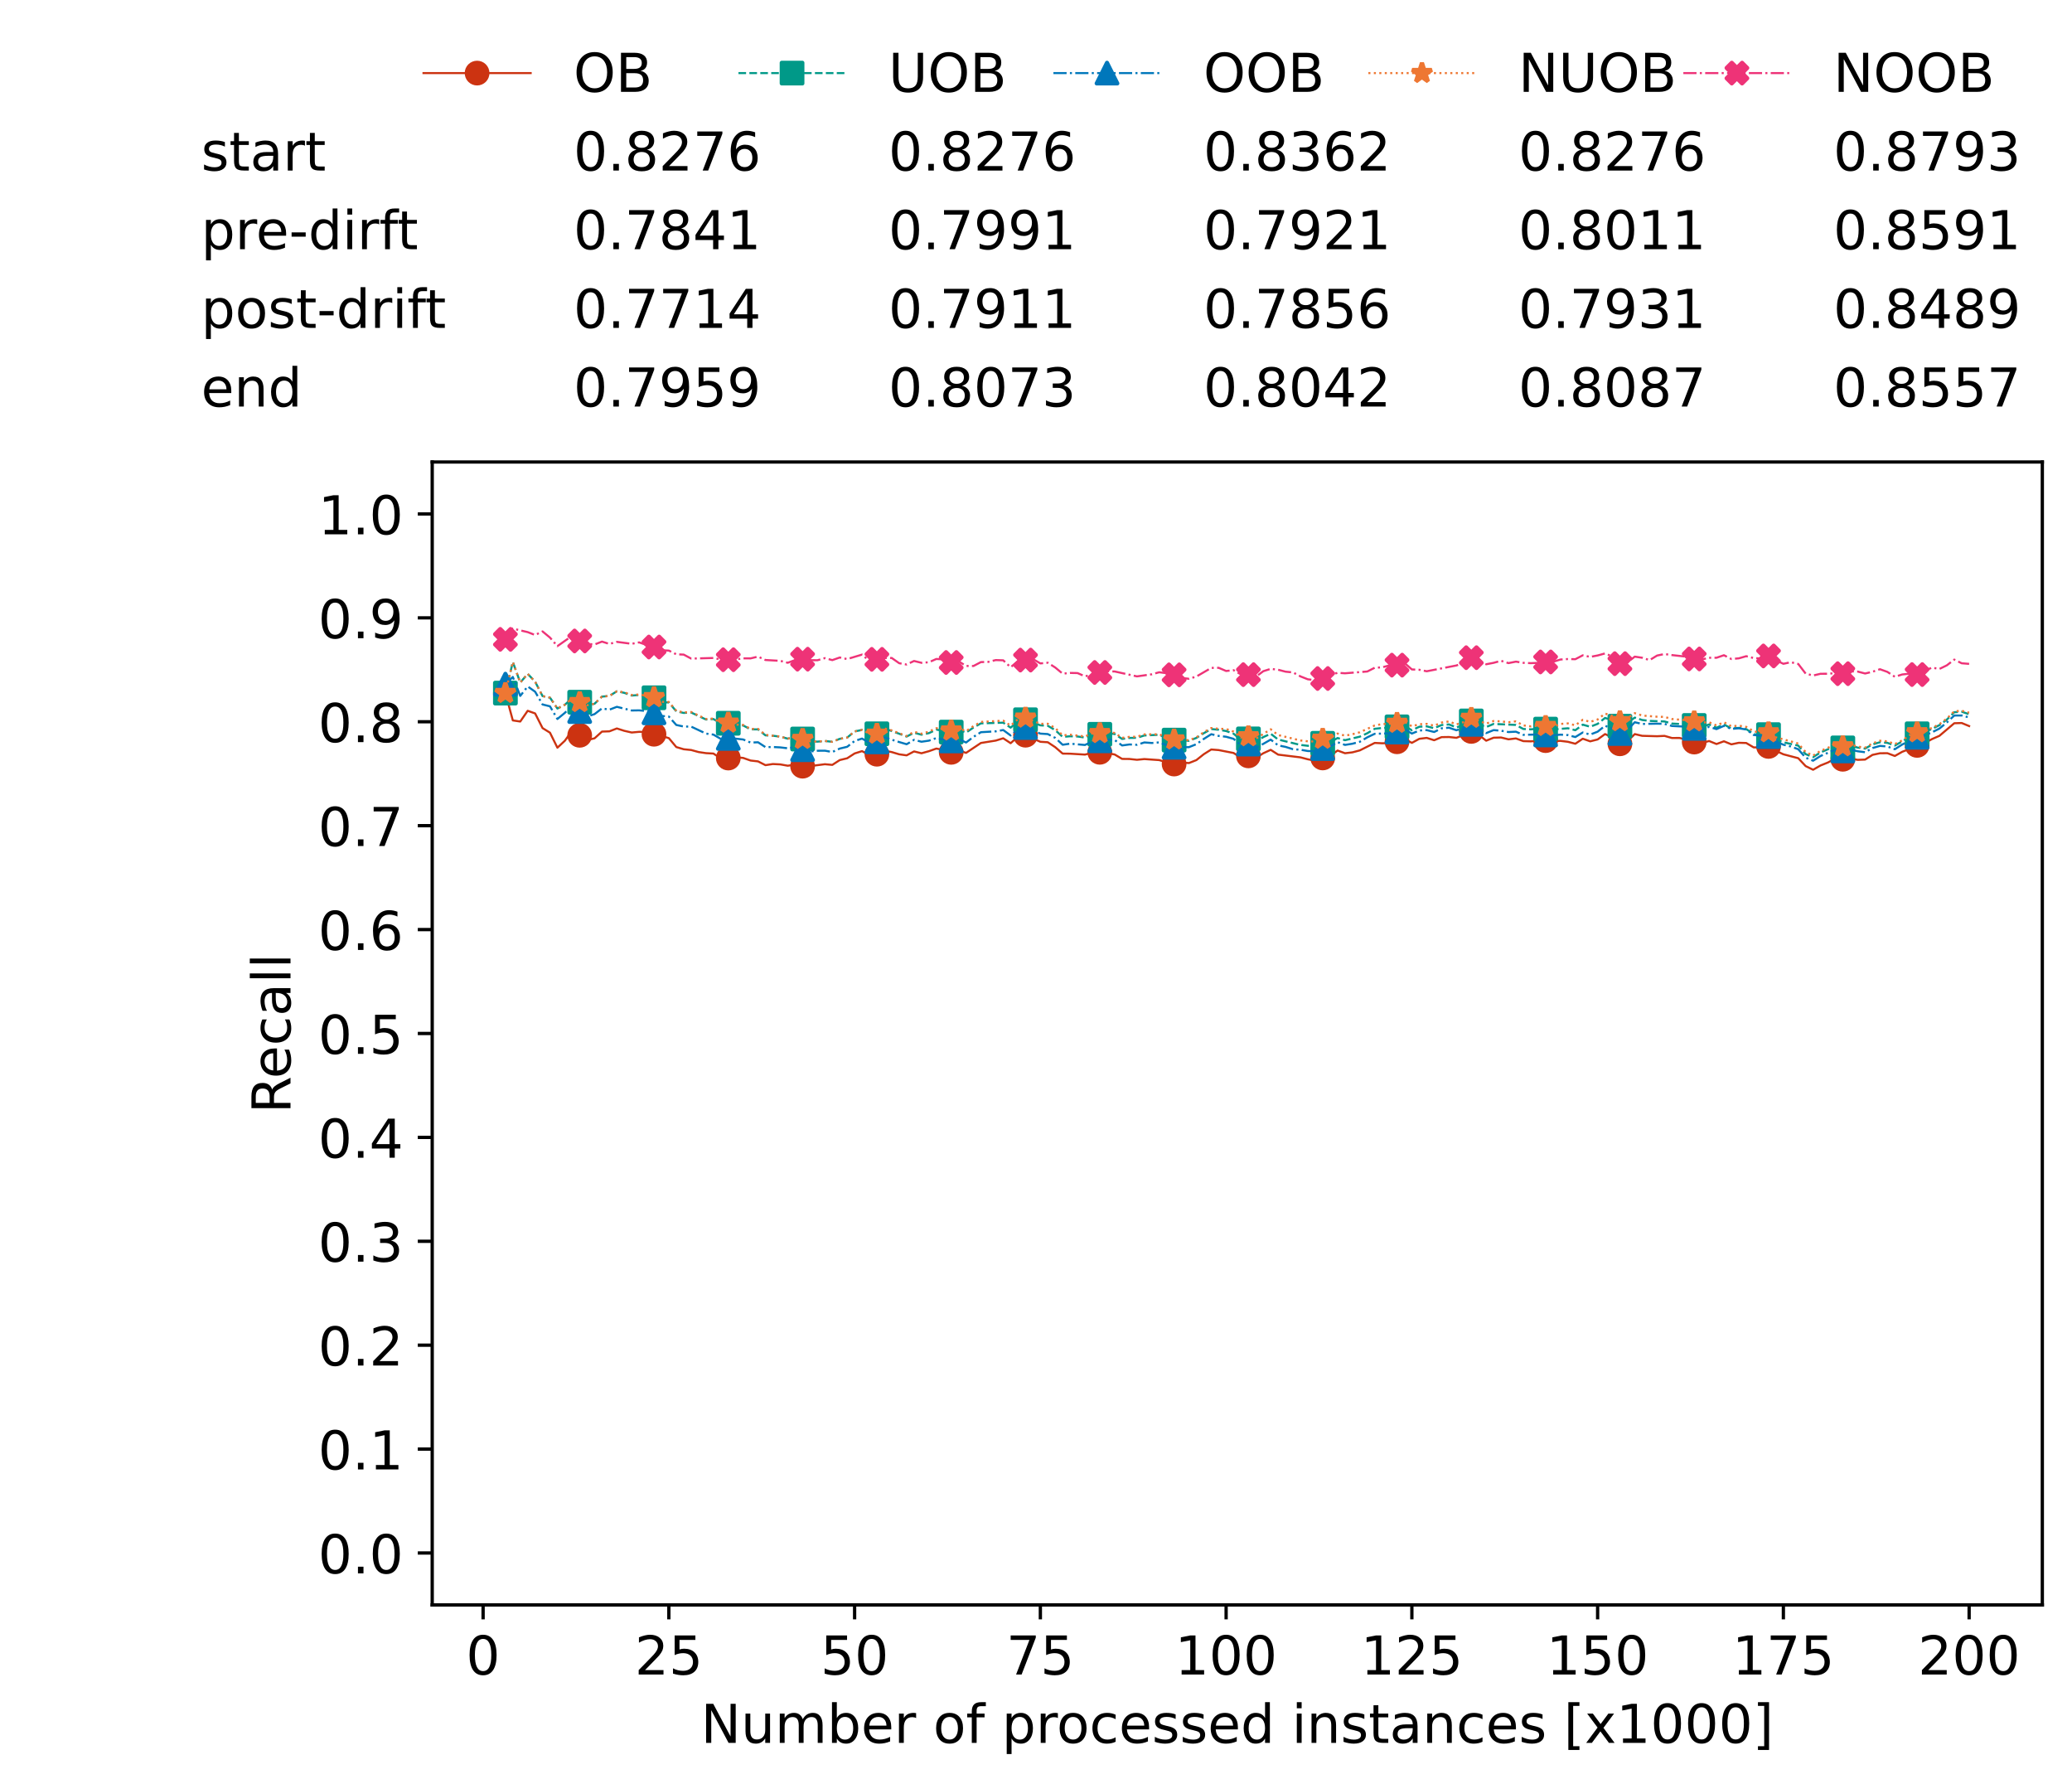 <?xml version="1.0" encoding="utf-8" standalone="no"?>
<!DOCTYPE svg PUBLIC "-//W3C//DTD SVG 1.1//EN"
  "http://www.w3.org/Graphics/SVG/1.1/DTD/svg11.dtd">
<!-- Created with matplotlib (https://matplotlib.org/) -->
<svg height="432.615pt" version="1.1" viewBox="0 0 502.65 432.615" width="502.65pt" xmlns="http://www.w3.org/2000/svg" xmlns:xlink="http://www.w3.org/1999/xlink">
 <defs>
  <style type="text/css">*{stroke-linecap:butt;stroke-linejoin:round;}</style>
 </defs>
 <g id="figure_1">
  <g id="patch_1">
   <path d="M 0 432.615 
L 502.65 432.615 
L 502.65 0 
L 0 0 
z
" style="fill:#ffffff;"/>
  </g>
  <g id="axes_1">
   <g id="patch_2">
    <path d="M 104.85 389.252 
L 495.45 389.252 
L 495.45 112.052 
L 104.85 112.052 
z
" style="fill:#ffffff;"/>
   </g>
   <g id="matplotlib.axis_1">
    <g id="xtick_1">
     <g id="line2d_1">
      <defs>
       <path d="M 0 0 
L 0 3.5 
" id="m41cc3e1b18" style="stroke:#000000;stroke-width:0.8;"/>
      </defs>
      <g>
       <use style="stroke:#000000;stroke-width:0.8;" x="117.197" xlink:href="#m41cc3e1b18" y="389.252"/>
      </g>
     </g>
     <g id="text_1">
      <!-- 0 -->
      <g transform="translate(113.061 406.13)scale(0.13 -0.13)">
       <defs>
        <path d="M 31.781 66.406 
Q 24.172 66.406 20.328 58.906 
Q 16.5 51.422 16.5 36.375 
Q 16.5 21.391 20.328 13.891 
Q 24.172 6.391 31.781 6.391 
Q 39.453 6.391 43.281 13.891 
Q 47.125 21.391 47.125 36.375 
Q 47.125 51.422 43.281 58.906 
Q 39.453 66.406 31.781 66.406 
z
M 31.781 74.219 
Q 44.047 74.219 50.516 64.516 
Q 56.984 54.828 56.984 36.375 
Q 56.984 17.969 50.516 8.266 
Q 44.047 -1.422 31.781 -1.422 
Q 19.531 -1.422 13.062 8.266 
Q 6.594 17.969 6.594 36.375 
Q 6.594 54.828 13.062 64.516 
Q 19.531 74.219 31.781 74.219 
z
" id="DejaVuSans-48"/>
       </defs>
       <use xlink:href="#DejaVuSans-48"/>
      </g>
     </g>
    </g>
    <g id="xtick_2">
     <g id="line2d_2">
      <g>
       <use style="stroke:#000000;stroke-width:0.8;" x="162.259" xlink:href="#m41cc3e1b18" y="389.252"/>
      </g>
     </g>
     <g id="text_2">
      <!-- 25 -->
      <g transform="translate(153.988 406.13)scale(0.13 -0.13)">
       <defs>
        <path d="M 19.188 8.297 
L 53.609 8.297 
L 53.609 0 
L 7.328 0 
L 7.328 8.297 
Q 12.938 14.109 22.625 23.891 
Q 32.328 33.688 34.812 36.531 
Q 39.547 41.844 41.422 45.531 
Q 43.312 49.219 43.312 52.781 
Q 43.312 58.594 39.234 62.25 
Q 35.156 65.922 28.609 65.922 
Q 23.969 65.922 18.812 64.312 
Q 13.672 62.703 7.812 59.422 
L 7.812 69.391 
Q 13.766 71.781 18.938 73 
Q 24.125 74.219 28.422 74.219 
Q 39.75 74.219 46.484 68.547 
Q 53.219 62.891 53.219 53.422 
Q 53.219 48.922 51.531 44.891 
Q 49.859 40.875 45.406 35.406 
Q 44.188 33.984 37.641 27.219 
Q 31.109 20.453 19.188 8.297 
z
" id="DejaVuSans-50"/>
        <path d="M 10.797 72.906 
L 49.516 72.906 
L 49.516 64.594 
L 19.828 64.594 
L 19.828 46.734 
Q 21.969 47.469 24.109 47.828 
Q 26.266 48.188 28.422 48.188 
Q 40.625 48.188 47.75 41.5 
Q 54.891 34.812 54.891 23.391 
Q 54.891 11.625 47.562 5.094 
Q 40.234 -1.422 26.906 -1.422 
Q 22.312 -1.422 17.547 -0.641 
Q 12.797 0.141 7.719 1.703 
L 7.719 11.625 
Q 12.109 9.234 16.797 8.062 
Q 21.484 6.891 26.703 6.891 
Q 35.156 6.891 40.078 11.328 
Q 45.016 15.766 45.016 23.391 
Q 45.016 31 40.078 35.438 
Q 35.156 39.891 26.703 39.891 
Q 22.75 39.891 18.812 39.016 
Q 14.891 38.141 10.797 36.281 
z
" id="DejaVuSans-53"/>
       </defs>
       <use xlink:href="#DejaVuSans-50"/>
       <use x="63.623" xlink:href="#DejaVuSans-53"/>
      </g>
     </g>
    </g>
    <g id="xtick_3">
     <g id="line2d_3">
      <g>
       <use style="stroke:#000000;stroke-width:0.8;" x="207.322" xlink:href="#m41cc3e1b18" y="389.252"/>
      </g>
     </g>
     <g id="text_3">
      <!-- 50 -->
      <g transform="translate(199.05 406.13)scale(0.13 -0.13)">
       <use xlink:href="#DejaVuSans-53"/>
       <use x="63.623" xlink:href="#DejaVuSans-48"/>
      </g>
     </g>
    </g>
    <g id="xtick_4">
     <g id="line2d_4">
      <g>
       <use style="stroke:#000000;stroke-width:0.8;" x="252.384" xlink:href="#m41cc3e1b18" y="389.252"/>
      </g>
     </g>
     <g id="text_4">
      <!-- 75 -->
      <g transform="translate(244.113 406.13)scale(0.13 -0.13)">
       <defs>
        <path d="M 8.203 72.906 
L 55.078 72.906 
L 55.078 68.703 
L 28.609 0 
L 18.312 0 
L 43.219 64.594 
L 8.203 64.594 
z
" id="DejaVuSans-55"/>
       </defs>
       <use xlink:href="#DejaVuSans-55"/>
       <use x="63.623" xlink:href="#DejaVuSans-53"/>
      </g>
     </g>
    </g>
    <g id="xtick_5">
     <g id="line2d_5">
      <g>
       <use style="stroke:#000000;stroke-width:0.8;" x="297.446" xlink:href="#m41cc3e1b18" y="389.252"/>
      </g>
     </g>
     <g id="text_5">
      <!-- 100 -->
      <g transform="translate(285.039 406.13)scale(0.13 -0.13)">
       <defs>
        <path d="M 12.406 8.297 
L 28.516 8.297 
L 28.516 63.922 
L 10.984 60.406 
L 10.984 69.391 
L 28.422 72.906 
L 38.281 72.906 
L 38.281 8.297 
L 54.391 8.297 
L 54.391 0 
L 12.406 0 
z
" id="DejaVuSans-49"/>
       </defs>
       <use xlink:href="#DejaVuSans-49"/>
       <use x="63.623" xlink:href="#DejaVuSans-48"/>
       <use x="127.246" xlink:href="#DejaVuSans-48"/>
      </g>
     </g>
    </g>
    <g id="xtick_6">
     <g id="line2d_6">
      <g>
       <use style="stroke:#000000;stroke-width:0.8;" x="342.509" xlink:href="#m41cc3e1b18" y="389.252"/>
      </g>
     </g>
     <g id="text_6">
      <!-- 125 -->
      <g transform="translate(330.102 406.13)scale(0.13 -0.13)">
       <use xlink:href="#DejaVuSans-49"/>
       <use x="63.623" xlink:href="#DejaVuSans-50"/>
       <use x="127.246" xlink:href="#DejaVuSans-53"/>
      </g>
     </g>
    </g>
    <g id="xtick_7">
     <g id="line2d_7">
      <g>
       <use style="stroke:#000000;stroke-width:0.8;" x="387.571" xlink:href="#m41cc3e1b18" y="389.252"/>
      </g>
     </g>
     <g id="text_7">
      <!-- 150 -->
      <g transform="translate(375.164 406.13)scale(0.13 -0.13)">
       <use xlink:href="#DejaVuSans-49"/>
       <use x="63.623" xlink:href="#DejaVuSans-53"/>
       <use x="127.246" xlink:href="#DejaVuSans-48"/>
      </g>
     </g>
    </g>
    <g id="xtick_8">
     <g id="line2d_8">
      <g>
       <use style="stroke:#000000;stroke-width:0.8;" x="432.633" xlink:href="#m41cc3e1b18" y="389.252"/>
      </g>
     </g>
     <g id="text_8">
      <!-- 175 -->
      <g transform="translate(420.226 406.13)scale(0.13 -0.13)">
       <use xlink:href="#DejaVuSans-49"/>
       <use x="63.623" xlink:href="#DejaVuSans-55"/>
       <use x="127.246" xlink:href="#DejaVuSans-53"/>
      </g>
     </g>
    </g>
    <g id="xtick_9">
     <g id="line2d_9">
      <g>
       <use style="stroke:#000000;stroke-width:0.8;" x="477.695" xlink:href="#m41cc3e1b18" y="389.252"/>
      </g>
     </g>
     <g id="text_9">
      <!-- 200 -->
      <g transform="translate(465.289 406.13)scale(0.13 -0.13)">
       <use xlink:href="#DejaVuSans-50"/>
       <use x="63.623" xlink:href="#DejaVuSans-48"/>
       <use x="127.246" xlink:href="#DejaVuSans-48"/>
      </g>
     </g>
    </g>
    <g id="text_10">
     <!-- Number of processed instances [x1000] -->
     <g transform="translate(170.025 422.711)scale(0.13 -0.13)">
      <defs>
       <path d="M 9.812 72.906 
L 23.094 72.906 
L 55.422 11.922 
L 55.422 72.906 
L 64.984 72.906 
L 64.984 0 
L 51.703 0 
L 19.391 60.984 
L 19.391 0 
L 9.812 0 
z
" id="DejaVuSans-78"/>
       <path d="M 8.5 21.578 
L 8.5 54.688 
L 17.484 54.688 
L 17.484 21.922 
Q 17.484 14.156 20.5 10.266 
Q 23.531 6.391 29.594 6.391 
Q 36.859 6.391 41.078 11.031 
Q 45.312 15.672 45.312 23.688 
L 45.312 54.688 
L 54.297 54.688 
L 54.297 0 
L 45.312 0 
L 45.312 8.406 
Q 42.047 3.422 37.719 1 
Q 33.406 -1.422 27.688 -1.422 
Q 18.266 -1.422 13.375 4.438 
Q 8.5 10.297 8.5 21.578 
z
M 31.109 56 
z
" id="DejaVuSans-117"/>
       <path d="M 52 44.188 
Q 55.375 50.25 60.062 53.125 
Q 64.75 56 71.094 56 
Q 79.641 56 84.281 50.016 
Q 88.922 44.047 88.922 33.016 
L 88.922 0 
L 79.891 0 
L 79.891 32.719 
Q 79.891 40.578 77.094 44.375 
Q 74.312 48.188 68.609 48.188 
Q 61.625 48.188 57.562 43.547 
Q 53.516 38.922 53.516 30.906 
L 53.516 0 
L 44.484 0 
L 44.484 32.719 
Q 44.484 40.625 41.703 44.406 
Q 38.922 48.188 33.109 48.188 
Q 26.219 48.188 22.156 43.531 
Q 18.109 38.875 18.109 30.906 
L 18.109 0 
L 9.078 0 
L 9.078 54.688 
L 18.109 54.688 
L 18.109 46.188 
Q 21.188 51.219 25.484 53.609 
Q 29.781 56 35.688 56 
Q 41.656 56 45.828 52.969 
Q 50 49.953 52 44.188 
z
" id="DejaVuSans-109"/>
       <path d="M 48.688 27.297 
Q 48.688 37.203 44.609 42.844 
Q 40.531 48.484 33.406 48.484 
Q 26.266 48.484 22.188 42.844 
Q 18.109 37.203 18.109 27.297 
Q 18.109 17.391 22.188 11.75 
Q 26.266 6.109 33.406 6.109 
Q 40.531 6.109 44.609 11.75 
Q 48.688 17.391 48.688 27.297 
z
M 18.109 46.391 
Q 20.953 51.266 25.266 53.625 
Q 29.594 56 35.594 56 
Q 45.562 56 51.781 48.094 
Q 58.016 40.188 58.016 27.297 
Q 58.016 14.406 51.781 6.484 
Q 45.562 -1.422 35.594 -1.422 
Q 29.594 -1.422 25.266 0.953 
Q 20.953 3.328 18.109 8.203 
L 18.109 0 
L 9.078 0 
L 9.078 75.984 
L 18.109 75.984 
z
" id="DejaVuSans-98"/>
       <path d="M 56.203 29.594 
L 56.203 25.203 
L 14.891 25.203 
Q 15.484 15.922 20.484 11.062 
Q 25.484 6.203 34.422 6.203 
Q 39.594 6.203 44.453 7.469 
Q 49.312 8.734 54.109 11.281 
L 54.109 2.781 
Q 49.266 0.734 44.188 -0.344 
Q 39.109 -1.422 33.891 -1.422 
Q 20.797 -1.422 13.156 6.188 
Q 5.516 13.812 5.516 26.812 
Q 5.516 40.234 12.766 48.109 
Q 20.016 56 32.328 56 
Q 43.359 56 49.781 48.891 
Q 56.203 41.797 56.203 29.594 
z
M 47.219 32.234 
Q 47.125 39.594 43.094 43.984 
Q 39.062 48.391 32.422 48.391 
Q 24.906 48.391 20.391 44.141 
Q 15.875 39.891 15.188 32.172 
z
" id="DejaVuSans-101"/>
       <path d="M 41.109 46.297 
Q 39.594 47.172 37.812 47.578 
Q 36.031 48 33.891 48 
Q 26.266 48 22.188 43.047 
Q 18.109 38.094 18.109 28.812 
L 18.109 0 
L 9.078 0 
L 9.078 54.688 
L 18.109 54.688 
L 18.109 46.188 
Q 20.953 51.172 25.484 53.578 
Q 30.031 56 36.531 56 
Q 37.453 56 38.578 55.875 
Q 39.703 55.766 41.062 55.516 
z
" id="DejaVuSans-114"/>
       <path id="DejaVuSans-32"/>
       <path d="M 30.609 48.391 
Q 23.391 48.391 19.188 42.75 
Q 14.984 37.109 14.984 27.297 
Q 14.984 17.484 19.156 11.844 
Q 23.344 6.203 30.609 6.203 
Q 37.797 6.203 41.984 11.859 
Q 46.188 17.531 46.188 27.297 
Q 46.188 37.016 41.984 42.703 
Q 37.797 48.391 30.609 48.391 
z
M 30.609 56 
Q 42.328 56 49.016 48.375 
Q 55.719 40.766 55.719 27.297 
Q 55.719 13.875 49.016 6.219 
Q 42.328 -1.422 30.609 -1.422 
Q 18.844 -1.422 12.172 6.219 
Q 5.516 13.875 5.516 27.297 
Q 5.516 40.766 12.172 48.375 
Q 18.844 56 30.609 56 
z
" id="DejaVuSans-111"/>
       <path d="M 37.109 75.984 
L 37.109 68.5 
L 28.516 68.5 
Q 23.688 68.5 21.797 66.547 
Q 19.922 64.594 19.922 59.516 
L 19.922 54.688 
L 34.719 54.688 
L 34.719 47.703 
L 19.922 47.703 
L 19.922 0 
L 10.891 0 
L 10.891 47.703 
L 2.297 47.703 
L 2.297 54.688 
L 10.891 54.688 
L 10.891 58.5 
Q 10.891 67.625 15.141 71.797 
Q 19.391 75.984 28.609 75.984 
z
" id="DejaVuSans-102"/>
       <path d="M 18.109 8.203 
L 18.109 -20.797 
L 9.078 -20.797 
L 9.078 54.688 
L 18.109 54.688 
L 18.109 46.391 
Q 20.953 51.266 25.266 53.625 
Q 29.594 56 35.594 56 
Q 45.562 56 51.781 48.094 
Q 58.016 40.188 58.016 27.297 
Q 58.016 14.406 51.781 6.484 
Q 45.562 -1.422 35.594 -1.422 
Q 29.594 -1.422 25.266 0.953 
Q 20.953 3.328 18.109 8.203 
z
M 48.688 27.297 
Q 48.688 37.203 44.609 42.844 
Q 40.531 48.484 33.406 48.484 
Q 26.266 48.484 22.188 42.844 
Q 18.109 37.203 18.109 27.297 
Q 18.109 17.391 22.188 11.75 
Q 26.266 6.109 33.406 6.109 
Q 40.531 6.109 44.609 11.75 
Q 48.688 17.391 48.688 27.297 
z
" id="DejaVuSans-112"/>
       <path d="M 48.781 52.594 
L 48.781 44.188 
Q 44.969 46.297 41.141 47.344 
Q 37.312 48.391 33.406 48.391 
Q 24.656 48.391 19.812 42.844 
Q 14.984 37.312 14.984 27.297 
Q 14.984 17.281 19.812 11.734 
Q 24.656 6.203 33.406 6.203 
Q 37.312 6.203 41.141 7.25 
Q 44.969 8.297 48.781 10.406 
L 48.781 2.094 
Q 45.016 0.344 40.984 -0.531 
Q 36.969 -1.422 32.422 -1.422 
Q 20.062 -1.422 12.781 6.344 
Q 5.516 14.109 5.516 27.297 
Q 5.516 40.672 12.859 48.328 
Q 20.219 56 33.016 56 
Q 37.156 56 41.109 55.141 
Q 45.062 54.297 48.781 52.594 
z
" id="DejaVuSans-99"/>
       <path d="M 44.281 53.078 
L 44.281 44.578 
Q 40.484 46.531 36.375 47.5 
Q 32.281 48.484 27.875 48.484 
Q 21.188 48.484 17.844 46.438 
Q 14.5 44.391 14.5 40.281 
Q 14.5 37.156 16.891 35.375 
Q 19.281 33.594 26.516 31.984 
L 29.594 31.297 
Q 39.156 29.25 43.188 25.516 
Q 47.219 21.781 47.219 15.094 
Q 47.219 7.469 41.188 3.016 
Q 35.156 -1.422 24.609 -1.422 
Q 20.219 -1.422 15.453 -0.562 
Q 10.688 0.297 5.422 2 
L 5.422 11.281 
Q 10.406 8.688 15.234 7.391 
Q 20.062 6.109 24.812 6.109 
Q 31.156 6.109 34.562 8.281 
Q 37.984 10.453 37.984 14.406 
Q 37.984 18.062 35.516 20.016 
Q 33.062 21.969 24.703 23.781 
L 21.578 24.516 
Q 13.234 26.266 9.516 29.906 
Q 5.812 33.547 5.812 39.891 
Q 5.812 47.609 11.281 51.797 
Q 16.75 56 26.812 56 
Q 31.781 56 36.172 55.266 
Q 40.578 54.547 44.281 53.078 
z
" id="DejaVuSans-115"/>
       <path d="M 45.406 46.391 
L 45.406 75.984 
L 54.391 75.984 
L 54.391 0 
L 45.406 0 
L 45.406 8.203 
Q 42.578 3.328 38.25 0.953 
Q 33.938 -1.422 27.875 -1.422 
Q 17.969 -1.422 11.734 6.484 
Q 5.516 14.406 5.516 27.297 
Q 5.516 40.188 11.734 48.094 
Q 17.969 56 27.875 56 
Q 33.938 56 38.25 53.625 
Q 42.578 51.266 45.406 46.391 
z
M 14.797 27.297 
Q 14.797 17.391 18.875 11.75 
Q 22.953 6.109 30.078 6.109 
Q 37.203 6.109 41.297 11.75 
Q 45.406 17.391 45.406 27.297 
Q 45.406 37.203 41.297 42.844 
Q 37.203 48.484 30.078 48.484 
Q 22.953 48.484 18.875 42.844 
Q 14.797 37.203 14.797 27.297 
z
" id="DejaVuSans-100"/>
       <path d="M 9.422 54.688 
L 18.406 54.688 
L 18.406 0 
L 9.422 0 
z
M 9.422 75.984 
L 18.406 75.984 
L 18.406 64.594 
L 9.422 64.594 
z
" id="DejaVuSans-105"/>
       <path d="M 54.891 33.016 
L 54.891 0 
L 45.906 0 
L 45.906 32.719 
Q 45.906 40.484 42.875 44.328 
Q 39.844 48.188 33.797 48.188 
Q 26.516 48.188 22.312 43.547 
Q 18.109 38.922 18.109 30.906 
L 18.109 0 
L 9.078 0 
L 9.078 54.688 
L 18.109 54.688 
L 18.109 46.188 
Q 21.344 51.125 25.703 53.562 
Q 30.078 56 35.797 56 
Q 45.219 56 50.047 50.172 
Q 54.891 44.344 54.891 33.016 
z
" id="DejaVuSans-110"/>
       <path d="M 18.312 70.219 
L 18.312 54.688 
L 36.812 54.688 
L 36.812 47.703 
L 18.312 47.703 
L 18.312 18.016 
Q 18.312 11.328 20.141 9.422 
Q 21.969 7.516 27.594 7.516 
L 36.812 7.516 
L 36.812 0 
L 27.594 0 
Q 17.188 0 13.234 3.875 
Q 9.281 7.766 9.281 18.016 
L 9.281 47.703 
L 2.688 47.703 
L 2.688 54.688 
L 9.281 54.688 
L 9.281 70.219 
z
" id="DejaVuSans-116"/>
       <path d="M 34.281 27.484 
Q 23.391 27.484 19.188 25 
Q 14.984 22.516 14.984 16.5 
Q 14.984 11.719 18.141 8.906 
Q 21.297 6.109 26.703 6.109 
Q 34.188 6.109 38.703 11.406 
Q 43.219 16.703 43.219 25.484 
L 43.219 27.484 
z
M 52.203 31.203 
L 52.203 0 
L 43.219 0 
L 43.219 8.297 
Q 40.141 3.328 35.547 0.953 
Q 30.953 -1.422 24.312 -1.422 
Q 15.922 -1.422 10.953 3.297 
Q 6 8.016 6 15.922 
Q 6 25.141 12.172 29.828 
Q 18.359 34.516 30.609 34.516 
L 43.219 34.516 
L 43.219 35.406 
Q 43.219 41.609 39.141 45 
Q 35.062 48.391 27.688 48.391 
Q 23 48.391 18.547 47.266 
Q 14.109 46.141 10.016 43.891 
L 10.016 52.203 
Q 14.938 54.109 19.578 55.047 
Q 24.219 56 28.609 56 
Q 40.484 56 46.344 49.844 
Q 52.203 43.703 52.203 31.203 
z
" id="DejaVuSans-97"/>
       <path d="M 8.594 75.984 
L 29.297 75.984 
L 29.297 69 
L 17.578 69 
L 17.578 -6.203 
L 29.297 -6.203 
L 29.297 -13.188 
L 8.594 -13.188 
z
" id="DejaVuSans-91"/>
       <path d="M 54.891 54.688 
L 35.109 28.078 
L 55.906 0 
L 45.312 0 
L 29.391 21.484 
L 13.484 0 
L 2.875 0 
L 24.125 28.609 
L 4.688 54.688 
L 15.281 54.688 
L 29.781 35.203 
L 44.281 54.688 
z
" id="DejaVuSans-120"/>
       <path d="M 30.422 75.984 
L 30.422 -13.188 
L 9.719 -13.188 
L 9.719 -6.203 
L 21.391 -6.203 
L 21.391 69 
L 9.719 69 
L 9.719 75.984 
z
" id="DejaVuSans-93"/>
      </defs>
      <use xlink:href="#DejaVuSans-78"/>
      <use x="74.805" xlink:href="#DejaVuSans-117"/>
      <use x="138.184" xlink:href="#DejaVuSans-109"/>
      <use x="235.596" xlink:href="#DejaVuSans-98"/>
      <use x="299.072" xlink:href="#DejaVuSans-101"/>
      <use x="360.596" xlink:href="#DejaVuSans-114"/>
      <use x="401.709" xlink:href="#DejaVuSans-32"/>
      <use x="433.496" xlink:href="#DejaVuSans-111"/>
      <use x="494.678" xlink:href="#DejaVuSans-102"/>
      <use x="529.883" xlink:href="#DejaVuSans-32"/>
      <use x="561.67" xlink:href="#DejaVuSans-112"/>
      <use x="625.146" xlink:href="#DejaVuSans-114"/>
      <use x="664.01" xlink:href="#DejaVuSans-111"/>
      <use x="725.191" xlink:href="#DejaVuSans-99"/>
      <use x="780.172" xlink:href="#DejaVuSans-101"/>
      <use x="841.695" xlink:href="#DejaVuSans-115"/>
      <use x="893.795" xlink:href="#DejaVuSans-115"/>
      <use x="945.895" xlink:href="#DejaVuSans-101"/>
      <use x="1007.418" xlink:href="#DejaVuSans-100"/>
      <use x="1070.895" xlink:href="#DejaVuSans-32"/>
      <use x="1102.682" xlink:href="#DejaVuSans-105"/>
      <use x="1130.465" xlink:href="#DejaVuSans-110"/>
      <use x="1193.844" xlink:href="#DejaVuSans-115"/>
      <use x="1245.943" xlink:href="#DejaVuSans-116"/>
      <use x="1285.152" xlink:href="#DejaVuSans-97"/>
      <use x="1346.432" xlink:href="#DejaVuSans-110"/>
      <use x="1409.811" xlink:href="#DejaVuSans-99"/>
      <use x="1464.791" xlink:href="#DejaVuSans-101"/>
      <use x="1526.314" xlink:href="#DejaVuSans-115"/>
      <use x="1578.414" xlink:href="#DejaVuSans-32"/>
      <use x="1610.201" xlink:href="#DejaVuSans-91"/>
      <use x="1649.215" xlink:href="#DejaVuSans-120"/>
      <use x="1708.395" xlink:href="#DejaVuSans-49"/>
      <use x="1772.018" xlink:href="#DejaVuSans-48"/>
      <use x="1835.641" xlink:href="#DejaVuSans-48"/>
      <use x="1899.264" xlink:href="#DejaVuSans-48"/>
      <use x="1962.887" xlink:href="#DejaVuSans-93"/>
     </g>
    </g>
   </g>
   <g id="matplotlib.axis_2">
    <g id="ytick_1">
     <g id="line2d_10">
      <defs>
       <path d="M 0 0 
L -3.5 0 
" id="m4d5aba617f" style="stroke:#000000;stroke-width:0.8;"/>
      </defs>
      <g>
       <use style="stroke:#000000;stroke-width:0.8;" x="104.85" xlink:href="#m4d5aba617f" y="376.652"/>
      </g>
     </g>
     <g id="text_11">
      <!-- 0.0 -->
      <g transform="translate(77.176 381.591)scale(0.13 -0.13)">
       <defs>
        <path d="M 10.688 12.406 
L 21 12.406 
L 21 0 
L 10.688 0 
z
" id="DejaVuSans-46"/>
       </defs>
       <use xlink:href="#DejaVuSans-48"/>
       <use x="63.623" xlink:href="#DejaVuSans-46"/>
       <use x="95.41" xlink:href="#DejaVuSans-48"/>
      </g>
     </g>
    </g>
    <g id="ytick_2">
     <g id="line2d_11">
      <g>
       <use style="stroke:#000000;stroke-width:0.8;" x="104.85" xlink:href="#m4d5aba617f" y="351.452"/>
      </g>
     </g>
     <g id="text_12">
      <!-- 0.1 -->
      <g transform="translate(77.176 356.391)scale(0.13 -0.13)">
       <use xlink:href="#DejaVuSans-48"/>
       <use x="63.623" xlink:href="#DejaVuSans-46"/>
       <use x="95.41" xlink:href="#DejaVuSans-49"/>
      </g>
     </g>
    </g>
    <g id="ytick_3">
     <g id="line2d_12">
      <g>
       <use style="stroke:#000000;stroke-width:0.8;" x="104.85" xlink:href="#m4d5aba617f" y="326.252"/>
      </g>
     </g>
     <g id="text_13">
      <!-- 0.2 -->
      <g transform="translate(77.176 331.191)scale(0.13 -0.13)">
       <use xlink:href="#DejaVuSans-48"/>
       <use x="63.623" xlink:href="#DejaVuSans-46"/>
       <use x="95.41" xlink:href="#DejaVuSans-50"/>
      </g>
     </g>
    </g>
    <g id="ytick_4">
     <g id="line2d_13">
      <g>
       <use style="stroke:#000000;stroke-width:0.8;" x="104.85" xlink:href="#m4d5aba617f" y="301.052"/>
      </g>
     </g>
     <g id="text_14">
      <!-- 0.3 -->
      <g transform="translate(77.176 305.991)scale(0.13 -0.13)">
       <defs>
        <path d="M 40.578 39.312 
Q 47.656 37.797 51.625 33 
Q 55.609 28.219 55.609 21.188 
Q 55.609 10.406 48.188 4.484 
Q 40.766 -1.422 27.094 -1.422 
Q 22.516 -1.422 17.656 -0.516 
Q 12.797 0.391 7.625 2.203 
L 7.625 11.719 
Q 11.719 9.328 16.594 8.109 
Q 21.484 6.891 26.812 6.891 
Q 36.078 6.891 40.938 10.547 
Q 45.797 14.203 45.797 21.188 
Q 45.797 27.641 41.281 31.266 
Q 36.766 34.906 28.719 34.906 
L 20.219 34.906 
L 20.219 43.016 
L 29.109 43.016 
Q 36.375 43.016 40.234 45.922 
Q 44.094 48.828 44.094 54.297 
Q 44.094 59.906 40.109 62.906 
Q 36.141 65.922 28.719 65.922 
Q 24.656 65.922 20.016 65.031 
Q 15.375 64.156 9.812 62.312 
L 9.812 71.094 
Q 15.438 72.656 20.344 73.438 
Q 25.25 74.219 29.594 74.219 
Q 40.828 74.219 47.359 69.109 
Q 53.906 64.016 53.906 55.328 
Q 53.906 49.266 50.438 45.094 
Q 46.969 40.922 40.578 39.312 
z
" id="DejaVuSans-51"/>
       </defs>
       <use xlink:href="#DejaVuSans-48"/>
       <use x="63.623" xlink:href="#DejaVuSans-46"/>
       <use x="95.41" xlink:href="#DejaVuSans-51"/>
      </g>
     </g>
    </g>
    <g id="ytick_5">
     <g id="line2d_14">
      <g>
       <use style="stroke:#000000;stroke-width:0.8;" x="104.85" xlink:href="#m4d5aba617f" y="275.852"/>
      </g>
     </g>
     <g id="text_15">
      <!-- 0.4 -->
      <g transform="translate(77.176 280.791)scale(0.13 -0.13)">
       <defs>
        <path d="M 37.797 64.312 
L 12.891 25.391 
L 37.797 25.391 
z
M 35.203 72.906 
L 47.609 72.906 
L 47.609 25.391 
L 58.016 25.391 
L 58.016 17.188 
L 47.609 17.188 
L 47.609 0 
L 37.797 0 
L 37.797 17.188 
L 4.891 17.188 
L 4.891 26.703 
z
" id="DejaVuSans-52"/>
       </defs>
       <use xlink:href="#DejaVuSans-48"/>
       <use x="63.623" xlink:href="#DejaVuSans-46"/>
       <use x="95.41" xlink:href="#DejaVuSans-52"/>
      </g>
     </g>
    </g>
    <g id="ytick_6">
     <g id="line2d_15">
      <g>
       <use style="stroke:#000000;stroke-width:0.8;" x="104.85" xlink:href="#m4d5aba617f" y="250.652"/>
      </g>
     </g>
     <g id="text_16">
      <!-- 0.5 -->
      <g transform="translate(77.176 255.591)scale(0.13 -0.13)">
       <use xlink:href="#DejaVuSans-48"/>
       <use x="63.623" xlink:href="#DejaVuSans-46"/>
       <use x="95.41" xlink:href="#DejaVuSans-53"/>
      </g>
     </g>
    </g>
    <g id="ytick_7">
     <g id="line2d_16">
      <g>
       <use style="stroke:#000000;stroke-width:0.8;" x="104.85" xlink:href="#m4d5aba617f" y="225.452"/>
      </g>
     </g>
     <g id="text_17">
      <!-- 0.6 -->
      <g transform="translate(77.176 230.391)scale(0.13 -0.13)">
       <defs>
        <path d="M 33.016 40.375 
Q 26.375 40.375 22.484 35.828 
Q 18.609 31.297 18.609 23.391 
Q 18.609 15.531 22.484 10.953 
Q 26.375 6.391 33.016 6.391 
Q 39.656 6.391 43.531 10.953 
Q 47.406 15.531 47.406 23.391 
Q 47.406 31.297 43.531 35.828 
Q 39.656 40.375 33.016 40.375 
z
M 52.594 71.297 
L 52.594 62.312 
Q 48.875 64.062 45.094 64.984 
Q 41.312 65.922 37.594 65.922 
Q 27.828 65.922 22.672 59.328 
Q 17.531 52.734 16.797 39.406 
Q 19.672 43.656 24.016 45.922 
Q 28.375 48.188 33.594 48.188 
Q 44.578 48.188 50.953 41.516 
Q 57.328 34.859 57.328 23.391 
Q 57.328 12.156 50.688 5.359 
Q 44.047 -1.422 33.016 -1.422 
Q 20.359 -1.422 13.672 8.266 
Q 6.984 17.969 6.984 36.375 
Q 6.984 53.656 15.188 63.938 
Q 23.391 74.219 37.203 74.219 
Q 40.922 74.219 44.703 73.484 
Q 48.484 72.75 52.594 71.297 
z
" id="DejaVuSans-54"/>
       </defs>
       <use xlink:href="#DejaVuSans-48"/>
       <use x="63.623" xlink:href="#DejaVuSans-46"/>
       <use x="95.41" xlink:href="#DejaVuSans-54"/>
      </g>
     </g>
    </g>
    <g id="ytick_8">
     <g id="line2d_17">
      <g>
       <use style="stroke:#000000;stroke-width:0.8;" x="104.85" xlink:href="#m4d5aba617f" y="200.252"/>
      </g>
     </g>
     <g id="text_18">
      <!-- 0.7 -->
      <g transform="translate(77.176 205.191)scale(0.13 -0.13)">
       <use xlink:href="#DejaVuSans-48"/>
       <use x="63.623" xlink:href="#DejaVuSans-46"/>
       <use x="95.41" xlink:href="#DejaVuSans-55"/>
      </g>
     </g>
    </g>
    <g id="ytick_9">
     <g id="line2d_18">
      <g>
       <use style="stroke:#000000;stroke-width:0.8;" x="104.85" xlink:href="#m4d5aba617f" y="175.052"/>
      </g>
     </g>
     <g id="text_19">
      <!-- 0.8 -->
      <g transform="translate(77.176 179.991)scale(0.13 -0.13)">
       <defs>
        <path d="M 31.781 34.625 
Q 24.75 34.625 20.719 30.859 
Q 16.703 27.094 16.703 20.516 
Q 16.703 13.922 20.719 10.156 
Q 24.75 6.391 31.781 6.391 
Q 38.812 6.391 42.859 10.172 
Q 46.922 13.969 46.922 20.516 
Q 46.922 27.094 42.891 30.859 
Q 38.875 34.625 31.781 34.625 
z
M 21.922 38.812 
Q 15.578 40.375 12.031 44.719 
Q 8.5 49.078 8.5 55.328 
Q 8.5 64.062 14.719 69.141 
Q 20.953 74.219 31.781 74.219 
Q 42.672 74.219 48.875 69.141 
Q 55.078 64.062 55.078 55.328 
Q 55.078 49.078 51.531 44.719 
Q 48 40.375 41.703 38.812 
Q 48.828 37.156 52.797 32.312 
Q 56.781 27.484 56.781 20.516 
Q 56.781 9.906 50.312 4.234 
Q 43.844 -1.422 31.781 -1.422 
Q 19.734 -1.422 13.25 4.234 
Q 6.781 9.906 6.781 20.516 
Q 6.781 27.484 10.781 32.312 
Q 14.797 37.156 21.922 38.812 
z
M 18.312 54.391 
Q 18.312 48.734 21.844 45.562 
Q 25.391 42.391 31.781 42.391 
Q 38.141 42.391 41.719 45.562 
Q 45.312 48.734 45.312 54.391 
Q 45.312 60.062 41.719 63.234 
Q 38.141 66.406 31.781 66.406 
Q 25.391 66.406 21.844 63.234 
Q 18.312 60.062 18.312 54.391 
z
" id="DejaVuSans-56"/>
       </defs>
       <use xlink:href="#DejaVuSans-48"/>
       <use x="63.623" xlink:href="#DejaVuSans-46"/>
       <use x="95.41" xlink:href="#DejaVuSans-56"/>
      </g>
     </g>
    </g>
    <g id="ytick_10">
     <g id="line2d_19">
      <g>
       <use style="stroke:#000000;stroke-width:0.8;" x="104.85" xlink:href="#m4d5aba617f" y="149.852"/>
      </g>
     </g>
     <g id="text_20">
      <!-- 0.9 -->
      <g transform="translate(77.176 154.791)scale(0.13 -0.13)">
       <defs>
        <path d="M 10.984 1.516 
L 10.984 10.5 
Q 14.703 8.734 18.5 7.812 
Q 22.312 6.891 25.984 6.891 
Q 35.75 6.891 40.891 13.453 
Q 46.047 20.016 46.781 33.406 
Q 43.953 29.203 39.594 26.953 
Q 35.25 24.703 29.984 24.703 
Q 19.047 24.703 12.672 31.312 
Q 6.297 37.938 6.297 49.422 
Q 6.297 60.641 12.938 67.422 
Q 19.578 74.219 30.609 74.219 
Q 43.266 74.219 49.922 64.516 
Q 56.594 54.828 56.594 36.375 
Q 56.594 19.141 48.406 8.859 
Q 40.234 -1.422 26.422 -1.422 
Q 22.703 -1.422 18.891 -0.688 
Q 15.094 0.047 10.984 1.516 
z
M 30.609 32.422 
Q 37.25 32.422 41.125 36.953 
Q 45.016 41.5 45.016 49.422 
Q 45.016 57.281 41.125 61.844 
Q 37.25 66.406 30.609 66.406 
Q 23.969 66.406 20.094 61.844 
Q 16.219 57.281 16.219 49.422 
Q 16.219 41.5 20.094 36.953 
Q 23.969 32.422 30.609 32.422 
z
" id="DejaVuSans-57"/>
       </defs>
       <use xlink:href="#DejaVuSans-48"/>
       <use x="63.623" xlink:href="#DejaVuSans-46"/>
       <use x="95.41" xlink:href="#DejaVuSans-57"/>
      </g>
     </g>
    </g>
    <g id="ytick_11">
     <g id="line2d_20">
      <g>
       <use style="stroke:#000000;stroke-width:0.8;" x="104.85" xlink:href="#m4d5aba617f" y="124.652"/>
      </g>
     </g>
     <g id="text_21">
      <!-- 1.0 -->
      <g transform="translate(77.176 129.591)scale(0.13 -0.13)">
       <use xlink:href="#DejaVuSans-49"/>
       <use x="63.623" xlink:href="#DejaVuSans-46"/>
       <use x="95.41" xlink:href="#DejaVuSans-48"/>
      </g>
     </g>
    </g>
    <g id="text_22">
     <!-- Recall -->
     <g transform="translate(70.472 270.044)rotate(-90)scale(0.13 -0.13)">
      <defs>
       <path d="M 44.391 34.188 
Q 47.562 33.109 50.562 29.594 
Q 53.562 26.078 56.594 19.922 
L 66.609 0 
L 56 0 
L 46.688 18.703 
Q 43.062 26.031 39.672 28.422 
Q 36.281 30.812 30.422 30.812 
L 19.672 30.812 
L 19.672 0 
L 9.812 0 
L 9.812 72.906 
L 32.078 72.906 
Q 44.578 72.906 50.734 67.672 
Q 56.891 62.453 56.891 51.906 
Q 56.891 45.016 53.688 40.469 
Q 50.484 35.938 44.391 34.188 
z
M 19.672 64.797 
L 19.672 38.922 
L 32.078 38.922 
Q 39.203 38.922 42.844 42.219 
Q 46.484 45.516 46.484 51.906 
Q 46.484 58.297 42.844 61.547 
Q 39.203 64.797 32.078 64.797 
z
" id="DejaVuSans-82"/>
       <path d="M 9.422 75.984 
L 18.406 75.984 
L 18.406 0 
L 9.422 0 
z
" id="DejaVuSans-108"/>
      </defs>
      <use xlink:href="#DejaVuSans-82"/>
      <use x="64.982" xlink:href="#DejaVuSans-101"/>
      <use x="126.506" xlink:href="#DejaVuSans-99"/>
      <use x="181.486" xlink:href="#DejaVuSans-97"/>
      <use x="242.766" xlink:href="#DejaVuSans-108"/>
      <use x="270.549" xlink:href="#DejaVuSans-108"/>
     </g>
    </g>
   </g>
   <g id="line2d_21"/>
   <g id="line2d_22"/>
   <g id="line2d_23"/>
   <g id="line2d_24"/>
   <g id="line2d_25"/>
   <g id="line2d_26">
    <path clip-path="url(#pbe848f7193)" d="M 122.605 168.1 
L 124.407 174.726 
L 126.21 174.996 
L 128.012 172.39 
L 129.815 173.03 
L 131.617 176.584 
L 133.419 177.701 
L 135.222 181.342 
L 137.024 179.661 
L 138.827 177.16 
L 142.432 179.49 
L 144.234 179.068 
L 146.037 177.432 
L 147.839 177.372 
L 149.642 176.675 
L 151.444 177.248 
L 153.247 177.659 
L 155.049 177.493 
L 156.852 177.516 
L 158.654 178.078 
L 160.457 178.483 
L 162.259 179.024 
L 164.062 181.186 
L 165.864 181.719 
L 167.667 181.9 
L 169.469 182.397 
L 171.272 182.665 
L 173.074 182.763 
L 174.877 183.975 
L 178.482 183.653 
L 180.284 183.825 
L 182.087 184.455 
L 183.889 184.661 
L 185.692 185.577 
L 187.494 185.302 
L 189.297 185.393 
L 191.099 185.714 
L 192.902 185.443 
L 194.704 185.826 
L 196.507 185.803 
L 200.112 185.35 
L 201.914 185.51 
L 203.717 184.341 
L 205.519 183.906 
L 207.322 182.739 
L 209.124 182.171 
L 210.927 183.165 
L 212.729 182.923 
L 214.532 182.047 
L 216.334 182.407 
L 218.137 182.946 
L 219.939 183.197 
L 221.742 182.246 
L 223.544 182.691 
L 225.347 182.191 
L 227.149 181.554 
L 228.952 181.904 
L 230.754 182.466 
L 232.557 181.994 
L 234.359 182.599 
L 237.964 180.195 
L 241.569 179.616 
L 243.372 179.059 
L 245.174 180.25 
L 246.976 178.626 
L 248.779 178.313 
L 252.384 179.908 
L 254.186 180.021 
L 255.989 181.216 
L 257.791 182.773 
L 259.594 182.796 
L 263.199 183.013 
L 265.001 182.571 
L 266.804 182.455 
L 268.606 182.647 
L 270.409 182.991 
L 272.211 184.059 
L 274.014 184.079 
L 275.816 184.274 
L 277.619 184.099 
L 281.224 184.35 
L 283.026 184.912 
L 284.829 185.303 
L 286.631 184.953 
L 288.434 185.064 
L 290.236 184.346 
L 292.039 182.914 
L 293.841 181.776 
L 295.644 181.92 
L 299.249 182.623 
L 301.051 183.767 
L 302.854 183.325 
L 304.656 183.806 
L 306.459 182.694 
L 308.261 181.86 
L 310.064 183.021 
L 315.471 183.683 
L 317.274 184.154 
L 319.076 184.49 
L 320.879 183.83 
L 322.681 183.335 
L 324.484 182.026 
L 326.286 182.686 
L 328.089 182.47 
L 329.891 181.991 
L 333.496 180.184 
L 335.299 180.272 
L 337.101 180.227 
L 338.904 179.906 
L 340.706 179.213 
L 342.509 180.17 
L 344.311 179.187 
L 346.114 178.964 
L 347.916 179.532 
L 349.719 178.779 
L 351.521 178.751 
L 353.324 178.945 
L 355.126 178.242 
L 356.928 177.392 
L 358.731 178.209 
L 360.533 179.646 
L 362.336 178.92 
L 364.138 178.867 
L 365.941 179.311 
L 367.743 179.096 
L 369.546 179.749 
L 371.348 179.804 
L 373.151 179.649 
L 374.953 179.626 
L 376.756 179.73 
L 378.558 179.687 
L 380.361 179.91 
L 382.163 180.385 
L 383.966 179.164 
L 385.768 179.8 
L 387.571 179.343 
L 389.373 178.039 
L 391.176 178.848 
L 392.978 180.398 
L 394.781 179.82 
L 396.583 178.042 
L 398.386 178.463 
L 401.991 178.562 
L 403.793 178.475 
L 405.596 178.988 
L 407.398 178.983 
L 409.201 179.336 
L 411.003 179.974 
L 412.806 180.231 
L 414.608 179.72 
L 416.411 180.45 
L 418.213 179.787 
L 420.016 180.53 
L 421.818 180.153 
L 423.621 180.203 
L 425.423 181.267 
L 427.226 181.258 
L 429.028 181.034 
L 430.831 182.107 
L 432.633 182.94 
L 436.238 183.89 
L 438.041 185.808 
L 439.843 186.69 
L 441.646 185.655 
L 443.448 184.931 
L 445.251 183.946 
L 447.053 184.149 
L 448.856 183.971 
L 450.658 184.287 
L 452.461 184.222 
L 454.263 183.077 
L 456.066 182.691 
L 457.868 182.675 
L 459.671 183.352 
L 461.473 182.33 
L 466.881 180.248 
L 468.683 179.253 
L 470.485 178.464 
L 474.09 175.411 
L 475.893 175.353 
L 477.695 176.097 
L 477.695 176.097 
" style="fill:none;stroke:#cc3311;stroke-linecap:square;stroke-width:0.5;"/>
    <defs>
     <path d="M 0 2.5 
C 0.663 2.5 1.299 2.237 1.768 1.768 
C 2.237 1.299 2.5 0.663 2.5 0 
C 2.5 -0.663 2.237 -1.299 1.768 -1.768 
C 1.299 -2.237 0.663 -2.5 0 -2.5 
C -0.663 -2.5 -1.299 -2.237 -1.768 -1.768 
C -2.237 -1.299 -2.5 -0.663 -2.5 0 
C -2.5 0.663 -2.237 1.299 -1.768 1.768 
C -1.299 2.237 -0.663 2.5 0 2.5 
z
" id="m49671d17bc" style="stroke:#cc3311;"/>
    </defs>
    <g clip-path="url(#pbe848f7193)">
     <use style="fill:#cc3311;stroke:#cc3311;" x="122.605" xlink:href="#m49671d17bc" y="168.1"/>
     <use style="fill:#cc3311;stroke:#cc3311;" x="140.629" xlink:href="#m49671d17bc" y="178.334"/>
     <use style="fill:#cc3311;stroke:#cc3311;" x="158.654" xlink:href="#m49671d17bc" y="178.078"/>
     <use style="fill:#cc3311;stroke:#cc3311;" x="176.679" xlink:href="#m49671d17bc" y="183.853"/>
     <use style="fill:#cc3311;stroke:#cc3311;" x="194.704" xlink:href="#m49671d17bc" y="185.826"/>
     <use style="fill:#cc3311;stroke:#cc3311;" x="212.729" xlink:href="#m49671d17bc" y="182.923"/>
     <use style="fill:#cc3311;stroke:#cc3311;" x="230.754" xlink:href="#m49671d17bc" y="182.466"/>
     <use style="fill:#cc3311;stroke:#cc3311;" x="248.779" xlink:href="#m49671d17bc" y="178.313"/>
     <use style="fill:#cc3311;stroke:#cc3311;" x="266.804" xlink:href="#m49671d17bc" y="182.455"/>
     <use style="fill:#cc3311;stroke:#cc3311;" x="284.829" xlink:href="#m49671d17bc" y="185.303"/>
     <use style="fill:#cc3311;stroke:#cc3311;" x="302.854" xlink:href="#m49671d17bc" y="183.325"/>
     <use style="fill:#cc3311;stroke:#cc3311;" x="320.879" xlink:href="#m49671d17bc" y="183.83"/>
     <use style="fill:#cc3311;stroke:#cc3311;" x="338.904" xlink:href="#m49671d17bc" y="179.906"/>
     <use style="fill:#cc3311;stroke:#cc3311;" x="356.928" xlink:href="#m49671d17bc" y="177.392"/>
     <use style="fill:#cc3311;stroke:#cc3311;" x="374.953" xlink:href="#m49671d17bc" y="179.626"/>
     <use style="fill:#cc3311;stroke:#cc3311;" x="392.978" xlink:href="#m49671d17bc" y="180.398"/>
     <use style="fill:#cc3311;stroke:#cc3311;" x="411.003" xlink:href="#m49671d17bc" y="179.974"/>
     <use style="fill:#cc3311;stroke:#cc3311;" x="429.028" xlink:href="#m49671d17bc" y="181.034"/>
     <use style="fill:#cc3311;stroke:#cc3311;" x="447.053" xlink:href="#m49671d17bc" y="184.149"/>
     <use style="fill:#cc3311;stroke:#cc3311;" x="465.078" xlink:href="#m49671d17bc" y="180.786"/>
    </g>
   </g>
   <g id="line2d_27"/>
   <g id="line2d_28"/>
   <g id="line2d_29"/>
   <g id="line2d_30"/>
   <g id="line2d_31">
    <path clip-path="url(#pbe848f7193)" d="M 122.605 168.1 
L 124.407 160.551 
L 126.21 165.546 
L 128.012 163.431 
L 129.815 165.327 
L 131.617 168.824 
L 133.419 169.194 
L 135.222 171.844 
L 137.024 170.93 
L 138.827 169.302 
L 140.629 170.31 
L 142.432 171.051 
L 144.234 170.679 
L 146.037 168.949 
L 147.839 168.796 
L 149.642 167.661 
L 151.444 168.038 
L 153.247 168.694 
L 155.049 168.562 
L 158.654 169.235 
L 160.457 170.337 
L 162.259 170.364 
L 164.062 172.523 
L 165.864 172.91 
L 167.667 172.805 
L 171.272 174.509 
L 173.074 174.393 
L 174.877 175.445 
L 176.679 175.414 
L 178.482 175.864 
L 180.284 175.946 
L 182.087 176.903 
L 183.889 176.903 
L 185.692 178.348 
L 187.494 178.447 
L 189.297 178.658 
L 191.099 179.15 
L 192.902 178.748 
L 196.507 179.803 
L 198.309 179.871 
L 200.112 179.712 
L 201.914 179.912 
L 203.717 179.192 
L 205.519 178.893 
L 207.322 177.396 
L 209.124 177.038 
L 210.927 177.945 
L 212.729 177.975 
L 214.532 176.661 
L 218.137 177.958 
L 219.939 178.643 
L 221.742 177.715 
L 223.544 178.187 
L 225.347 177.806 
L 227.149 176.955 
L 230.754 177.554 
L 232.557 176.966 
L 234.359 177.677 
L 236.162 176.451 
L 237.964 175.44 
L 243.372 175.269 
L 245.174 176.478 
L 246.976 174.882 
L 248.779 174.566 
L 252.384 175.915 
L 254.186 176.028 
L 255.989 177.078 
L 257.791 178.723 
L 259.594 178.569 
L 261.396 178.626 
L 263.199 178.876 
L 265.001 178.143 
L 266.804 178.091 
L 268.606 177.798 
L 270.409 178.029 
L 272.211 179.216 
L 274.014 178.973 
L 275.816 178.943 
L 277.619 178.374 
L 281.224 178.211 
L 283.026 178.993 
L 284.829 179.506 
L 286.631 179.485 
L 288.434 179.68 
L 290.236 178.962 
L 292.039 177.818 
L 293.841 176.819 
L 295.644 176.989 
L 297.446 177.299 
L 299.249 177.933 
L 301.051 179.5 
L 302.854 179.208 
L 304.656 179.889 
L 306.459 178.777 
L 308.261 177.956 
L 310.064 179.36 
L 315.471 180.673 
L 317.274 180.879 
L 319.076 180.944 
L 320.879 180.284 
L 322.681 180.044 
L 324.484 178.992 
L 326.286 179.525 
L 329.891 178.663 
L 331.694 177.836 
L 333.496 176.758 
L 335.299 176.563 
L 337.101 176.511 
L 340.706 176.021 
L 342.509 177.121 
L 344.311 176.257 
L 346.114 176.166 
L 347.916 176.62 
L 349.719 175.845 
L 351.521 175.698 
L 353.324 176.421 
L 355.126 175.837 
L 356.928 174.853 
L 358.731 175.67 
L 360.533 176.336 
L 362.336 175.577 
L 367.743 175.819 
L 369.546 176.803 
L 371.348 176.892 
L 373.151 176.733 
L 376.756 176.926 
L 380.361 176.631 
L 382.163 177.105 
L 383.966 175.753 
L 385.768 176.262 
L 387.571 175.562 
L 389.373 174.124 
L 391.176 174.699 
L 392.978 176.13 
L 394.781 175.31 
L 396.583 174.044 
L 398.386 174.624 
L 400.188 174.838 
L 403.793 174.979 
L 405.596 175.493 
L 409.201 175.667 
L 412.806 176.338 
L 414.608 175.707 
L 416.411 176.491 
L 418.213 175.703 
L 420.016 176.69 
L 421.818 176.534 
L 423.621 176.829 
L 425.423 178.027 
L 427.226 178.404 
L 429.028 178.177 
L 430.831 179.369 
L 432.633 180.027 
L 436.238 180.839 
L 438.041 182.901 
L 439.843 183.629 
L 441.646 182.482 
L 445.251 180.963 
L 447.053 181.394 
L 448.856 180.801 
L 450.658 181.32 
L 452.461 181.555 
L 454.263 180.535 
L 456.066 180.02 
L 457.868 180.165 
L 459.671 180.829 
L 461.473 179.807 
L 463.276 178.653 
L 465.078 177.974 
L 466.881 177.561 
L 468.683 176.785 
L 470.485 175.87 
L 472.288 174.53 
L 474.09 172.74 
L 475.893 172.62 
L 477.695 173.219 
L 477.695 173.219 
" style="fill:none;stroke:#009988;stroke-dasharray:1.85,0.8;stroke-dashoffset:0;stroke-width:0.5;"/>
    <defs>
     <path d="M -2.5 2.5 
L 2.5 2.5 
L 2.5 -2.5 
L -2.5 -2.5 
z
" id="mc4bfa9fdb1" style="stroke:#009988;stroke-linejoin:miter;"/>
    </defs>
    <g clip-path="url(#pbe848f7193)">
     <use style="fill:#009988;stroke:#009988;stroke-linejoin:miter;" x="122.605" xlink:href="#mc4bfa9fdb1" y="168.1"/>
     <use style="fill:#009988;stroke:#009988;stroke-linejoin:miter;" x="140.629" xlink:href="#mc4bfa9fdb1" y="170.31"/>
     <use style="fill:#009988;stroke:#009988;stroke-linejoin:miter;" x="158.654" xlink:href="#mc4bfa9fdb1" y="169.235"/>
     <use style="fill:#009988;stroke:#009988;stroke-linejoin:miter;" x="176.679" xlink:href="#mc4bfa9fdb1" y="175.414"/>
     <use style="fill:#009988;stroke:#009988;stroke-linejoin:miter;" x="194.704" xlink:href="#mc4bfa9fdb1" y="179.24"/>
     <use style="fill:#009988;stroke:#009988;stroke-linejoin:miter;" x="212.729" xlink:href="#mc4bfa9fdb1" y="177.975"/>
     <use style="fill:#009988;stroke:#009988;stroke-linejoin:miter;" x="230.754" xlink:href="#mc4bfa9fdb1" y="177.554"/>
     <use style="fill:#009988;stroke:#009988;stroke-linejoin:miter;" x="248.779" xlink:href="#mc4bfa9fdb1" y="174.566"/>
     <use style="fill:#009988;stroke:#009988;stroke-linejoin:miter;" x="266.804" xlink:href="#mc4bfa9fdb1" y="178.091"/>
     <use style="fill:#009988;stroke:#009988;stroke-linejoin:miter;" x="284.829" xlink:href="#mc4bfa9fdb1" y="179.506"/>
     <use style="fill:#009988;stroke:#009988;stroke-linejoin:miter;" x="302.854" xlink:href="#mc4bfa9fdb1" y="179.208"/>
     <use style="fill:#009988;stroke:#009988;stroke-linejoin:miter;" x="320.879" xlink:href="#mc4bfa9fdb1" y="180.284"/>
     <use style="fill:#009988;stroke:#009988;stroke-linejoin:miter;" x="338.904" xlink:href="#mc4bfa9fdb1" y="176.293"/>
     <use style="fill:#009988;stroke:#009988;stroke-linejoin:miter;" x="356.928" xlink:href="#mc4bfa9fdb1" y="174.853"/>
     <use style="fill:#009988;stroke:#009988;stroke-linejoin:miter;" x="374.953" xlink:href="#mc4bfa9fdb1" y="176.837"/>
     <use style="fill:#009988;stroke:#009988;stroke-linejoin:miter;" x="392.978" xlink:href="#mc4bfa9fdb1" y="176.13"/>
     <use style="fill:#009988;stroke:#009988;stroke-linejoin:miter;" x="411.003" xlink:href="#mc4bfa9fdb1" y="175.953"/>
     <use style="fill:#009988;stroke:#009988;stroke-linejoin:miter;" x="429.028" xlink:href="#mc4bfa9fdb1" y="178.177"/>
     <use style="fill:#009988;stroke:#009988;stroke-linejoin:miter;" x="447.053" xlink:href="#mc4bfa9fdb1" y="181.394"/>
     <use style="fill:#009988;stroke:#009988;stroke-linejoin:miter;" x="465.078" xlink:href="#mc4bfa9fdb1" y="177.974"/>
    </g>
   </g>
   <g id="line2d_32"/>
   <g id="line2d_33"/>
   <g id="line2d_34"/>
   <g id="line2d_35"/>
   <g id="line2d_36">
    <path clip-path="url(#pbe848f7193)" d="M 122.605 165.928 
L 124.407 164.19 
L 126.21 168.78 
L 128.012 166.48 
L 129.815 167.766 
L 131.617 170.857 
L 133.419 171.308 
L 135.222 174.378 
L 137.024 172.894 
L 138.827 171.07 
L 140.629 172.577 
L 142.432 173.779 
L 144.234 173.198 
L 146.037 171.807 
L 147.839 172.122 
L 149.642 171.428 
L 153.247 172.317 
L 155.049 172.286 
L 156.852 172.449 
L 158.654 172.881 
L 160.457 173.631 
L 162.259 173.794 
L 164.062 175.828 
L 165.864 176.215 
L 167.667 176.225 
L 171.272 177.924 
L 173.074 178.167 
L 174.877 179.219 
L 176.679 179.088 
L 178.482 179.148 
L 180.284 179.349 
L 182.087 180.101 
L 183.889 180.026 
L 185.692 181.202 
L 187.494 181.175 
L 189.297 181.268 
L 191.099 181.483 
L 192.902 181.207 
L 194.704 181.828 
L 196.507 182.271 
L 198.309 182.083 
L 200.112 182.068 
L 201.914 182.388 
L 203.717 181.554 
L 205.519 181.121 
L 207.322 179.716 
L 209.124 179.129 
L 210.927 180.159 
L 212.729 179.927 
L 214.532 178.831 
L 218.137 179.971 
L 219.939 180.501 
L 221.742 179.437 
L 223.544 179.896 
L 225.347 179.633 
L 227.149 179.012 
L 230.754 179.703 
L 232.557 179.239 
L 234.359 180.085 
L 236.162 178.713 
L 237.964 177.583 
L 241.569 177.374 
L 243.372 177.055 
L 245.174 178.38 
L 246.976 176.77 
L 248.779 176.454 
L 252.384 177.925 
L 254.186 178.038 
L 255.989 178.959 
L 257.791 180.63 
L 259.594 180.367 
L 263.199 180.682 
L 265.001 179.824 
L 266.804 179.676 
L 268.606 179.381 
L 270.409 179.478 
L 272.211 180.797 
L 274.014 180.555 
L 275.816 180.637 
L 277.619 180.068 
L 279.421 180.201 
L 281.224 180.053 
L 283.026 180.726 
L 284.829 181.239 
L 288.434 181.207 
L 290.236 180.489 
L 292.039 179.208 
L 293.841 178.07 
L 295.644 178.486 
L 297.446 178.69 
L 299.249 179.192 
L 301.051 180.759 
L 302.854 180.455 
L 304.656 181.441 
L 308.261 179.379 
L 310.064 180.783 
L 311.866 181.144 
L 313.669 181.712 
L 315.471 181.835 
L 317.274 182.147 
L 319.076 182.212 
L 320.879 181.552 
L 322.681 181.057 
L 324.484 180.005 
L 326.286 180.666 
L 328.089 180.379 
L 329.891 179.9 
L 331.694 178.829 
L 333.496 177.972 
L 337.101 177.865 
L 338.904 177.533 
L 340.706 176.833 
L 342.509 177.914 
L 344.311 177.171 
L 346.114 177.079 
L 347.916 177.533 
L 349.719 176.642 
L 351.521 176.495 
L 353.324 177.112 
L 355.126 176.528 
L 356.928 175.678 
L 358.731 176.495 
L 360.533 177.804 
L 362.336 177.078 
L 364.138 177.217 
L 365.941 177.546 
L 367.743 177.459 
L 369.546 178.223 
L 373.151 178.141 
L 376.756 178.334 
L 378.558 178.178 
L 380.361 178.283 
L 382.163 178.757 
L 383.966 177.65 
L 385.768 178.159 
L 387.571 177.458 
L 389.373 176.021 
L 391.176 176.724 
L 392.978 177.896 
L 394.781 177.075 
L 396.583 175.167 
L 398.386 175.587 
L 401.991 175.512 
L 403.793 175.559 
L 405.596 176.073 
L 409.201 176.256 
L 411.003 176.659 
L 412.806 176.916 
L 414.608 176.287 
L 416.411 176.835 
L 418.213 176.047 
L 420.016 176.79 
L 421.818 176.633 
L 423.621 176.928 
L 425.423 178.255 
L 429.028 178.657 
L 430.831 179.848 
L 432.633 180.616 
L 434.436 181.052 
L 436.238 181.711 
L 438.041 183.773 
L 439.843 184.501 
L 441.646 183.354 
L 445.251 181.815 
L 447.053 182.129 
L 448.856 181.802 
L 450.658 182.206 
L 452.461 182.441 
L 454.263 181.421 
L 456.066 180.906 
L 457.868 181.051 
L 459.671 181.715 
L 461.473 180.565 
L 465.078 178.807 
L 466.881 178.394 
L 468.683 177.617 
L 470.485 176.703 
L 472.288 175.225 
L 474.09 173.542 
L 475.893 173.53 
L 477.695 174 
L 477.695 174 
" style="fill:none;stroke:#0077bb;stroke-dasharray:3.2,0.8,0.5,0.8;stroke-dashoffset:0;stroke-width:0.5;"/>
    <defs>
     <path d="M 0 -2.5 
L -2.5 2.5 
L 2.5 2.5 
z
" id="m3cd3f2cf2e" style="stroke:#0077bb;stroke-linejoin:miter;"/>
    </defs>
    <g clip-path="url(#pbe848f7193)">
     <use style="fill:#0077bb;stroke:#0077bb;stroke-linejoin:miter;" x="122.605" xlink:href="#m3cd3f2cf2e" y="165.928"/>
     <use style="fill:#0077bb;stroke:#0077bb;stroke-linejoin:miter;" x="140.629" xlink:href="#m3cd3f2cf2e" y="172.577"/>
     <use style="fill:#0077bb;stroke:#0077bb;stroke-linejoin:miter;" x="158.654" xlink:href="#m3cd3f2cf2e" y="172.881"/>
     <use style="fill:#0077bb;stroke:#0077bb;stroke-linejoin:miter;" x="176.679" xlink:href="#m3cd3f2cf2e" y="179.088"/>
     <use style="fill:#0077bb;stroke:#0077bb;stroke-linejoin:miter;" x="194.704" xlink:href="#m3cd3f2cf2e" y="181.828"/>
     <use style="fill:#0077bb;stroke:#0077bb;stroke-linejoin:miter;" x="212.729" xlink:href="#m3cd3f2cf2e" y="179.927"/>
     <use style="fill:#0077bb;stroke:#0077bb;stroke-linejoin:miter;" x="230.754" xlink:href="#m3cd3f2cf2e" y="179.703"/>
     <use style="fill:#0077bb;stroke:#0077bb;stroke-linejoin:miter;" x="248.779" xlink:href="#m3cd3f2cf2e" y="176.454"/>
     <use style="fill:#0077bb;stroke:#0077bb;stroke-linejoin:miter;" x="266.804" xlink:href="#m3cd3f2cf2e" y="179.676"/>
     <use style="fill:#0077bb;stroke:#0077bb;stroke-linejoin:miter;" x="284.829" xlink:href="#m3cd3f2cf2e" y="181.239"/>
     <use style="fill:#0077bb;stroke:#0077bb;stroke-linejoin:miter;" x="302.854" xlink:href="#m3cd3f2cf2e" y="180.455"/>
     <use style="fill:#0077bb;stroke:#0077bb;stroke-linejoin:miter;" x="320.879" xlink:href="#m3cd3f2cf2e" y="181.552"/>
     <use style="fill:#0077bb;stroke:#0077bb;stroke-linejoin:miter;" x="338.904" xlink:href="#m3cd3f2cf2e" y="177.533"/>
     <use style="fill:#0077bb;stroke:#0077bb;stroke-linejoin:miter;" x="356.928" xlink:href="#m3cd3f2cf2e" y="175.678"/>
     <use style="fill:#0077bb;stroke:#0077bb;stroke-linejoin:miter;" x="374.953" xlink:href="#m3cd3f2cf2e" y="178.245"/>
     <use style="fill:#0077bb;stroke:#0077bb;stroke-linejoin:miter;" x="392.978" xlink:href="#m3cd3f2cf2e" y="177.896"/>
     <use style="fill:#0077bb;stroke:#0077bb;stroke-linejoin:miter;" x="411.003" xlink:href="#m3cd3f2cf2e" y="176.659"/>
     <use style="fill:#0077bb;stroke:#0077bb;stroke-linejoin:miter;" x="429.028" xlink:href="#m3cd3f2cf2e" y="178.657"/>
     <use style="fill:#0077bb;stroke:#0077bb;stroke-linejoin:miter;" x="447.053" xlink:href="#m3cd3f2cf2e" y="182.129"/>
     <use style="fill:#0077bb;stroke:#0077bb;stroke-linejoin:miter;" x="465.078" xlink:href="#m3cd3f2cf2e" y="178.807"/>
    </g>
   </g>
   <g id="line2d_37"/>
   <g id="line2d_38"/>
   <g id="line2d_39"/>
   <g id="line2d_40"/>
   <g id="line2d_41">
    <path clip-path="url(#pbe848f7193)" d="M 122.605 168.1 
L 124.407 160.551 
L 126.21 165.546 
L 128.012 163.431 
L 129.815 165.327 
L 131.617 168.824 
L 133.419 169.194 
L 135.222 171.844 
L 137.024 170.93 
L 138.827 169.302 
L 140.629 170.31 
L 142.432 171.051 
L 144.234 170.679 
L 146.037 168.949 
L 147.839 168.796 
L 149.642 167.661 
L 151.444 167.892 
L 153.247 168.557 
L 155.049 168.432 
L 158.654 169.111 
L 160.457 170.214 
L 162.259 170.241 
L 164.062 172.399 
L 165.864 172.786 
L 167.667 172.681 
L 171.272 174.385 
L 173.074 174.269 
L 174.877 175.321 
L 176.679 175.291 
L 178.482 175.74 
L 180.284 175.822 
L 182.087 176.779 
L 183.889 176.779 
L 185.692 178.225 
L 189.297 178.658 
L 191.099 179.15 
L 192.902 178.748 
L 196.507 179.803 
L 198.309 179.871 
L 200.112 179.712 
L 201.914 179.912 
L 203.717 179.192 
L 205.519 178.893 
L 207.322 177.396 
L 209.124 177.038 
L 210.927 177.945 
L 212.729 177.975 
L 214.532 176.661 
L 216.334 177.141 
L 219.939 178.523 
L 221.742 177.481 
L 223.544 177.954 
L 225.347 177.455 
L 227.149 176.604 
L 230.754 177.203 
L 232.557 176.615 
L 234.359 177.326 
L 236.162 176.1 
L 237.964 175.089 
L 243.372 174.785 
L 245.174 175.994 
L 246.976 174.398 
L 248.779 174.082 
L 252.384 175.551 
L 254.186 175.535 
L 255.989 176.584 
L 257.791 178.343 
L 259.594 178.189 
L 263.199 178.614 
L 265.001 177.88 
L 266.804 177.828 
L 268.606 177.535 
L 270.409 177.766 
L 272.211 178.954 
L 274.014 178.711 
L 275.816 178.68 
L 277.619 178.112 
L 281.224 178.081 
L 283.026 178.863 
L 284.829 179.376 
L 286.631 179.355 
L 288.434 179.55 
L 290.236 178.843 
L 292.039 177.577 
L 293.841 176.577 
L 295.644 176.748 
L 297.446 176.801 
L 299.249 177.434 
L 301.051 178.883 
L 302.854 178.591 
L 304.656 179.165 
L 308.261 176.872 
L 310.064 178.276 
L 315.471 179.589 
L 317.274 179.795 
L 319.076 179.86 
L 320.879 179.2 
L 322.681 178.96 
L 324.484 177.908 
L 326.286 178.433 
L 328.089 178.076 
L 329.891 177.597 
L 333.496 175.949 
L 335.299 175.612 
L 337.101 175.553 
L 340.706 175.057 
L 342.509 176.156 
L 344.311 175.653 
L 346.114 175.561 
L 347.916 176.015 
L 349.719 175.241 
L 351.521 174.973 
L 353.324 175.697 
L 355.126 175.112 
L 356.928 174.128 
L 360.533 175.5 
L 362.336 174.869 
L 364.138 174.958 
L 365.941 175.171 
L 367.743 174.951 
L 369.546 175.935 
L 371.348 176.165 
L 373.151 176.003 
L 376.756 176.309 
L 378.558 175.577 
L 380.361 175.447 
L 382.163 175.921 
L 383.966 174.569 
L 385.768 175.078 
L 387.571 174.498 
L 389.373 173.06 
L 391.176 173.635 
L 392.978 174.94 
L 394.781 174.231 
L 396.583 172.966 
L 398.386 173.545 
L 401.991 173.829 
L 403.793 173.872 
L 405.596 174.386 
L 409.201 174.69 
L 412.806 175.233 
L 414.608 175.169 
L 416.411 175.953 
L 418.213 175.165 
L 420.016 176.152 
L 421.818 175.996 
L 423.621 176.291 
L 425.423 177.361 
L 427.226 177.737 
L 429.028 177.637 
L 430.831 178.828 
L 434.436 179.814 
L 436.238 180.337 
L 438.041 182.398 
L 439.843 183.264 
L 441.646 182.116 
L 445.251 180.597 
L 447.053 181.028 
L 448.856 180.564 
L 450.658 181.082 
L 452.461 181.318 
L 454.263 180.297 
L 456.066 179.654 
L 457.868 179.8 
L 459.671 180.463 
L 461.473 179.57 
L 463.276 178.309 
L 465.078 177.63 
L 466.881 177.217 
L 468.683 176.549 
L 470.485 175.635 
L 472.288 174.294 
L 474.09 172.504 
L 475.893 172.385 
L 477.695 172.855 
L 477.695 172.855 
" style="fill:none;stroke:#ee7733;stroke-dasharray:0.5,0.825;stroke-dashoffset:0;stroke-width:0.5;"/>
    <defs>
     <path d="M 0 -2.5 
L -0.561 -0.773 
L -2.378 -0.773 
L -0.908 0.295 
L -1.469 2.023 
L -0 0.955 
L 1.469 2.023 
L 0.908 0.295 
L 2.378 -0.773 
L 0.561 -0.773 
z
" id="md5e8b6605b" style="stroke:#ee7733;stroke-linejoin:bevel;"/>
    </defs>
    <g clip-path="url(#pbe848f7193)">
     <use style="fill:#ee7733;stroke:#ee7733;stroke-linejoin:bevel;" x="122.605" xlink:href="#md5e8b6605b" y="168.1"/>
     <use style="fill:#ee7733;stroke:#ee7733;stroke-linejoin:bevel;" x="140.629" xlink:href="#md5e8b6605b" y="170.31"/>
     <use style="fill:#ee7733;stroke:#ee7733;stroke-linejoin:bevel;" x="158.654" xlink:href="#md5e8b6605b" y="169.111"/>
     <use style="fill:#ee7733;stroke:#ee7733;stroke-linejoin:bevel;" x="176.679" xlink:href="#md5e8b6605b" y="175.291"/>
     <use style="fill:#ee7733;stroke:#ee7733;stroke-linejoin:bevel;" x="194.704" xlink:href="#md5e8b6605b" y="179.24"/>
     <use style="fill:#ee7733;stroke:#ee7733;stroke-linejoin:bevel;" x="212.729" xlink:href="#md5e8b6605b" y="177.975"/>
     <use style="fill:#ee7733;stroke:#ee7733;stroke-linejoin:bevel;" x="230.754" xlink:href="#md5e8b6605b" y="177.203"/>
     <use style="fill:#ee7733;stroke:#ee7733;stroke-linejoin:bevel;" x="248.779" xlink:href="#md5e8b6605b" y="174.082"/>
     <use style="fill:#ee7733;stroke:#ee7733;stroke-linejoin:bevel;" x="266.804" xlink:href="#md5e8b6605b" y="177.828"/>
     <use style="fill:#ee7733;stroke:#ee7733;stroke-linejoin:bevel;" x="284.829" xlink:href="#md5e8b6605b" y="179.376"/>
     <use style="fill:#ee7733;stroke:#ee7733;stroke-linejoin:bevel;" x="302.854" xlink:href="#md5e8b6605b" y="178.591"/>
     <use style="fill:#ee7733;stroke:#ee7733;stroke-linejoin:bevel;" x="320.879" xlink:href="#md5e8b6605b" y="179.2"/>
     <use style="fill:#ee7733;stroke:#ee7733;stroke-linejoin:bevel;" x="338.904" xlink:href="#md5e8b6605b" y="175.336"/>
     <use style="fill:#ee7733;stroke:#ee7733;stroke-linejoin:bevel;" x="356.928" xlink:href="#md5e8b6605b" y="174.128"/>
     <use style="fill:#ee7733;stroke:#ee7733;stroke-linejoin:bevel;" x="374.953" xlink:href="#md5e8b6605b" y="176.106"/>
     <use style="fill:#ee7733;stroke:#ee7733;stroke-linejoin:bevel;" x="392.978" xlink:href="#md5e8b6605b" y="174.94"/>
     <use style="fill:#ee7733;stroke:#ee7733;stroke-linejoin:bevel;" x="411.003" xlink:href="#md5e8b6605b" y="174.976"/>
     <use style="fill:#ee7733;stroke:#ee7733;stroke-linejoin:bevel;" x="429.028" xlink:href="#md5e8b6605b" y="177.637"/>
     <use style="fill:#ee7733;stroke:#ee7733;stroke-linejoin:bevel;" x="447.053" xlink:href="#md5e8b6605b" y="181.028"/>
     <use style="fill:#ee7733;stroke:#ee7733;stroke-linejoin:bevel;" x="465.078" xlink:href="#md5e8b6605b" y="177.63"/>
    </g>
   </g>
   <g id="line2d_42"/>
   <g id="line2d_43"/>
   <g id="line2d_44"/>
   <g id="line2d_45"/>
   <g id="line2d_46">
    <path clip-path="url(#pbe848f7193)" d="M 122.605 155.066 
L 124.407 152.459 
L 128.012 153.31 
L 129.815 154.012 
L 131.617 153.14 
L 133.419 154.637 
L 135.222 156.71 
L 138.827 154.177 
L 140.629 155.457 
L 142.432 156.138 
L 144.234 156.314 
L 146.037 155.61 
L 147.839 156.181 
L 149.642 155.672 
L 153.247 156.147 
L 155.049 155.801 
L 156.852 156.424 
L 158.654 156.924 
L 160.457 157.704 
L 162.259 157.793 
L 164.062 158.69 
L 165.864 158.762 
L 167.667 159.732 
L 173.074 159.578 
L 174.877 159.954 
L 176.679 160.005 
L 178.482 159.919 
L 180.284 159.67 
L 182.087 159.682 
L 183.889 159.246 
L 185.692 160.073 
L 189.297 160.28 
L 191.099 160.747 
L 192.902 160.078 
L 194.704 159.876 
L 196.507 160.114 
L 198.309 160.132 
L 200.112 159.62 
L 201.914 160.1 
L 203.717 159.469 
L 205.519 159.847 
L 209.124 158.762 
L 210.927 160.327 
L 214.532 159.585 
L 216.334 159.585 
L 218.137 160.852 
L 219.939 161.169 
L 221.742 160.308 
L 223.544 160.754 
L 225.347 160.619 
L 227.149 159.823 
L 228.952 159.932 
L 230.754 160.678 
L 232.557 160.396 
L 234.359 161.517 
L 236.162 161.524 
L 237.964 160.58 
L 239.767 160.525 
L 241.569 160.09 
L 243.372 160.15 
L 245.174 161.831 
L 246.976 160.304 
L 250.581 159.842 
L 252.384 160.899 
L 254.186 160.737 
L 255.989 161.894 
L 257.791 163.389 
L 259.594 163.208 
L 261.396 163.242 
L 263.199 164.032 
L 265.001 163.629 
L 266.804 163.101 
L 268.606 162.818 
L 270.409 162.854 
L 275.816 164.047 
L 279.421 163.537 
L 281.224 163.045 
L 283.026 163.285 
L 284.829 163.669 
L 286.631 164.422 
L 288.434 164.625 
L 290.236 164.081 
L 293.841 161.987 
L 295.644 161.967 
L 297.446 162.738 
L 299.249 162.538 
L 301.051 163.578 
L 302.854 163.622 
L 304.656 164.152 
L 306.459 162.793 
L 308.261 162.218 
L 310.064 162.434 
L 311.866 162.905 
L 313.669 163.08 
L 315.471 164.044 
L 317.274 164.755 
L 319.076 164.961 
L 320.879 164.562 
L 322.681 163.755 
L 324.484 163.178 
L 326.286 163.296 
L 331.694 162.862 
L 333.496 161.949 
L 335.299 161.858 
L 337.101 161.364 
L 338.904 161.319 
L 340.706 160.779 
L 342.509 162.361 
L 344.311 162.442 
L 346.114 162.806 
L 353.324 161.397 
L 355.126 160.699 
L 356.928 159.511 
L 358.731 160.4 
L 360.533 161.105 
L 362.336 160.759 
L 364.138 160.264 
L 365.941 160.829 
L 367.743 160.469 
L 369.546 160.758 
L 371.348 160.839 
L 373.151 160.764 
L 374.953 160.543 
L 376.756 160.512 
L 378.558 159.955 
L 380.361 159.843 
L 382.163 159.878 
L 383.966 158.936 
L 385.768 159.318 
L 387.571 158.974 
L 389.373 158.482 
L 391.176 159.22 
L 392.978 160.96 
L 394.781 160.658 
L 396.583 159.259 
L 398.386 159.529 
L 400.188 160.101 
L 401.991 158.995 
L 403.793 158.619 
L 405.596 158.88 
L 409.201 159.277 
L 411.003 159.817 
L 412.806 159.945 
L 414.608 159.526 
L 416.411 159.528 
L 418.213 158.912 
L 420.016 159.836 
L 421.818 159.67 
L 423.621 159.151 
L 425.423 159.6 
L 427.226 159.705 
L 429.028 159.09 
L 430.831 160.142 
L 432.633 160.994 
L 434.436 160.606 
L 436.238 161.03 
L 438.041 163.378 
L 439.843 163.836 
L 441.646 163.412 
L 443.448 163.406 
L 445.251 163.251 
L 447.053 163.391 
L 448.856 162.837 
L 450.658 162.876 
L 452.461 163.348 
L 454.263 162.92 
L 456.066 162.309 
L 457.868 162.959 
L 459.671 164.144 
L 461.473 163.579 
L 463.276 163.383 
L 465.078 163.606 
L 466.881 162.696 
L 468.683 161.923 
L 470.485 162.242 
L 472.288 161.364 
L 474.09 159.972 
L 475.893 160.866 
L 477.695 161.011 
L 477.695 161.011 
" style="fill:none;stroke:#ee3377;stroke-dasharray:3.2,0.8,0.5,0.8;stroke-dashoffset:0;stroke-width:0.5;"/>
    <defs>
     <path d="M -1.25 2.5 
L 0 1.25 
L 1.25 2.5 
L 2.5 1.25 
L 1.25 0 
L 2.5 -1.25 
L 1.25 -2.5 
L 0 -1.25 
L -1.25 -2.5 
L -2.5 -1.25 
L -1.25 0 
L -2.5 1.25 
z
" id="mb60b84ca76" style="stroke:#ee3377;stroke-linejoin:miter;"/>
    </defs>
    <g clip-path="url(#pbe848f7193)">
     <use style="fill:#ee3377;stroke:#ee3377;stroke-linejoin:miter;" x="122.605" xlink:href="#mb60b84ca76" y="155.066"/>
     <use style="fill:#ee3377;stroke:#ee3377;stroke-linejoin:miter;" x="140.629" xlink:href="#mb60b84ca76" y="155.457"/>
     <use style="fill:#ee3377;stroke:#ee3377;stroke-linejoin:miter;" x="158.654" xlink:href="#mb60b84ca76" y="156.924"/>
     <use style="fill:#ee3377;stroke:#ee3377;stroke-linejoin:miter;" x="176.679" xlink:href="#mb60b84ca76" y="160.005"/>
     <use style="fill:#ee3377;stroke:#ee3377;stroke-linejoin:miter;" x="194.704" xlink:href="#mb60b84ca76" y="159.876"/>
     <use style="fill:#ee3377;stroke:#ee3377;stroke-linejoin:miter;" x="212.729" xlink:href="#mb60b84ca76" y="159.913"/>
     <use style="fill:#ee3377;stroke:#ee3377;stroke-linejoin:miter;" x="230.754" xlink:href="#mb60b84ca76" y="160.678"/>
     <use style="fill:#ee3377;stroke:#ee3377;stroke-linejoin:miter;" x="248.779" xlink:href="#mb60b84ca76" y="160.093"/>
     <use style="fill:#ee3377;stroke:#ee3377;stroke-linejoin:miter;" x="266.804" xlink:href="#mb60b84ca76" y="163.101"/>
     <use style="fill:#ee3377;stroke:#ee3377;stroke-linejoin:miter;" x="284.829" xlink:href="#mb60b84ca76" y="163.669"/>
     <use style="fill:#ee3377;stroke:#ee3377;stroke-linejoin:miter;" x="302.854" xlink:href="#mb60b84ca76" y="163.622"/>
     <use style="fill:#ee3377;stroke:#ee3377;stroke-linejoin:miter;" x="320.879" xlink:href="#mb60b84ca76" y="164.562"/>
     <use style="fill:#ee3377;stroke:#ee3377;stroke-linejoin:miter;" x="338.904" xlink:href="#mb60b84ca76" y="161.319"/>
     <use style="fill:#ee3377;stroke:#ee3377;stroke-linejoin:miter;" x="356.928" xlink:href="#mb60b84ca76" y="159.511"/>
     <use style="fill:#ee3377;stroke:#ee3377;stroke-linejoin:miter;" x="374.953" xlink:href="#mb60b84ca76" y="160.543"/>
     <use style="fill:#ee3377;stroke:#ee3377;stroke-linejoin:miter;" x="392.978" xlink:href="#mb60b84ca76" y="160.96"/>
     <use style="fill:#ee3377;stroke:#ee3377;stroke-linejoin:miter;" x="411.003" xlink:href="#mb60b84ca76" y="159.817"/>
     <use style="fill:#ee3377;stroke:#ee3377;stroke-linejoin:miter;" x="429.028" xlink:href="#mb60b84ca76" y="159.09"/>
     <use style="fill:#ee3377;stroke:#ee3377;stroke-linejoin:miter;" x="447.053" xlink:href="#mb60b84ca76" y="163.391"/>
     <use style="fill:#ee3377;stroke:#ee3377;stroke-linejoin:miter;" x="465.078" xlink:href="#mb60b84ca76" y="163.606"/>
    </g>
   </g>
   <g id="line2d_47"/>
   <g id="line2d_48"/>
   <g id="line2d_49"/>
   <g id="line2d_50"/>
   <g id="patch_3">
    <path d="M 104.85 389.252 
L 104.85 112.052 
" style="fill:none;stroke:#000000;stroke-linecap:square;stroke-linejoin:miter;stroke-width:0.8;"/>
   </g>
   <g id="patch_4">
    <path d="M 495.45 389.252 
L 495.45 112.052 
" style="fill:none;stroke:#000000;stroke-linecap:square;stroke-linejoin:miter;stroke-width:0.8;"/>
   </g>
   <g id="patch_5">
    <path d="M 104.85 389.252 
L 495.45 389.252 
" style="fill:none;stroke:#000000;stroke-linecap:square;stroke-linejoin:miter;stroke-width:0.8;"/>
   </g>
   <g id="patch_6">
    <path d="M 104.85 112.052 
L 495.45 112.052 
" style="fill:none;stroke:#000000;stroke-linecap:square;stroke-linejoin:miter;stroke-width:0.8;"/>
   </g>
   <g id="legend_1">
    <g id="line2d_51"/>
    <g id="line2d_52"/>
    <g id="text_23">
     <!--   -->
     <g transform="translate(48.8 22.278)scale(0.13 -0.13)">
      <use xlink:href="#DejaVuSans-32"/>
     </g>
    </g>
    <g id="line2d_53"/>
    <g id="line2d_54"/>
    <g id="text_24">
     <!-- start -->
     <g transform="translate(48.8 41.36)scale(0.13 -0.13)">
      <use xlink:href="#DejaVuSans-115"/>
      <use x="52.1" xlink:href="#DejaVuSans-116"/>
      <use x="91.309" xlink:href="#DejaVuSans-97"/>
      <use x="152.588" xlink:href="#DejaVuSans-114"/>
      <use x="193.701" xlink:href="#DejaVuSans-116"/>
     </g>
    </g>
    <g id="line2d_55"/>
    <g id="line2d_56"/>
    <g id="text_25">
     <!-- pre-dirft -->
     <g transform="translate(48.8 60.441)scale(0.13 -0.13)">
      <defs>
       <path d="M 4.891 31.391 
L 31.203 31.391 
L 31.203 23.391 
L 4.891 23.391 
z
" id="DejaVuSans-45"/>
      </defs>
      <use xlink:href="#DejaVuSans-112"/>
      <use x="63.477" xlink:href="#DejaVuSans-114"/>
      <use x="102.34" xlink:href="#DejaVuSans-101"/>
      <use x="163.863" xlink:href="#DejaVuSans-45"/>
      <use x="199.947" xlink:href="#DejaVuSans-100"/>
      <use x="263.424" xlink:href="#DejaVuSans-105"/>
      <use x="291.207" xlink:href="#DejaVuSans-114"/>
      <use x="332.32" xlink:href="#DejaVuSans-102"/>
      <use x="365.775" xlink:href="#DejaVuSans-116"/>
     </g>
    </g>
    <g id="line2d_57"/>
    <g id="line2d_58"/>
    <g id="text_26">
     <!-- post-drift -->
     <g transform="translate(48.8 79.523)scale(0.13 -0.13)">
      <use xlink:href="#DejaVuSans-112"/>
      <use x="63.477" xlink:href="#DejaVuSans-111"/>
      <use x="124.658" xlink:href="#DejaVuSans-115"/>
      <use x="176.758" xlink:href="#DejaVuSans-116"/>
      <use x="215.967" xlink:href="#DejaVuSans-45"/>
      <use x="252.051" xlink:href="#DejaVuSans-100"/>
      <use x="315.527" xlink:href="#DejaVuSans-114"/>
      <use x="356.641" xlink:href="#DejaVuSans-105"/>
      <use x="384.424" xlink:href="#DejaVuSans-102"/>
      <use x="417.879" xlink:href="#DejaVuSans-116"/>
     </g>
    </g>
    <g id="line2d_59"/>
    <g id="line2d_60"/>
    <g id="text_27">
     <!-- end -->
     <g transform="translate(48.8 98.604)scale(0.13 -0.13)">
      <use xlink:href="#DejaVuSans-101"/>
      <use x="61.523" xlink:href="#DejaVuSans-110"/>
      <use x="124.902" xlink:href="#DejaVuSans-100"/>
     </g>
    </g>
    <g id="line2d_61">
     <path d="M 102.738 17.728 
L 128.738 17.728 
" style="fill:none;stroke:#cc3311;stroke-linecap:square;stroke-width:0.5;"/>
    </g>
    <g id="line2d_62">
     <g>
      <use style="fill:#cc3311;stroke:#cc3311;" x="115.738" xlink:href="#m49671d17bc" y="17.728"/>
     </g>
    </g>
    <g id="text_28">
     <!-- OB -->
     <g transform="translate(139.138 22.278)scale(0.13 -0.13)">
      <defs>
       <path d="M 39.406 66.219 
Q 28.656 66.219 22.328 58.203 
Q 16.016 50.203 16.016 36.375 
Q 16.016 22.609 22.328 14.594 
Q 28.656 6.594 39.406 6.594 
Q 50.141 6.594 56.422 14.594 
Q 62.703 22.609 62.703 36.375 
Q 62.703 50.203 56.422 58.203 
Q 50.141 66.219 39.406 66.219 
z
M 39.406 74.219 
Q 54.734 74.219 63.906 63.938 
Q 73.094 53.656 73.094 36.375 
Q 73.094 19.141 63.906 8.859 
Q 54.734 -1.422 39.406 -1.422 
Q 24.031 -1.422 14.812 8.828 
Q 5.609 19.094 5.609 36.375 
Q 5.609 53.656 14.812 63.938 
Q 24.031 74.219 39.406 74.219 
z
" id="DejaVuSans-79"/>
       <path d="M 19.672 34.812 
L 19.672 8.109 
L 35.5 8.109 
Q 43.453 8.109 47.281 11.406 
Q 51.125 14.703 51.125 21.484 
Q 51.125 28.328 47.281 31.562 
Q 43.453 34.812 35.5 34.812 
z
M 19.672 64.797 
L 19.672 42.828 
L 34.281 42.828 
Q 41.5 42.828 45.031 45.531 
Q 48.578 48.25 48.578 53.812 
Q 48.578 59.328 45.031 62.062 
Q 41.5 64.797 34.281 64.797 
z
M 9.812 72.906 
L 35.016 72.906 
Q 46.297 72.906 52.391 68.219 
Q 58.5 63.531 58.5 54.891 
Q 58.5 48.188 55.375 44.234 
Q 52.25 40.281 46.188 39.312 
Q 53.469 37.75 57.5 32.781 
Q 61.531 27.828 61.531 20.406 
Q 61.531 10.641 54.891 5.312 
Q 48.25 0 35.984 0 
L 9.812 0 
z
" id="DejaVuSans-66"/>
      </defs>
      <use xlink:href="#DejaVuSans-79"/>
      <use x="78.711" xlink:href="#DejaVuSans-66"/>
     </g>
    </g>
    <g id="line2d_63"/>
    <g id="line2d_64"/>
    <g id="text_29">
     <!-- 0.8276 -->
     <g transform="translate(139.138 41.36)scale(0.13 -0.13)">
      <use xlink:href="#DejaVuSans-48"/>
      <use x="63.623" xlink:href="#DejaVuSans-46"/>
      <use x="95.41" xlink:href="#DejaVuSans-56"/>
      <use x="159.033" xlink:href="#DejaVuSans-50"/>
      <use x="222.656" xlink:href="#DejaVuSans-55"/>
      <use x="286.279" xlink:href="#DejaVuSans-54"/>
     </g>
    </g>
    <g id="line2d_65"/>
    <g id="line2d_66"/>
    <g id="text_30">
     <!-- 0.7841 -->
     <g transform="translate(139.138 60.441)scale(0.13 -0.13)">
      <use xlink:href="#DejaVuSans-48"/>
      <use x="63.623" xlink:href="#DejaVuSans-46"/>
      <use x="95.41" xlink:href="#DejaVuSans-55"/>
      <use x="159.033" xlink:href="#DejaVuSans-56"/>
      <use x="222.656" xlink:href="#DejaVuSans-52"/>
      <use x="286.279" xlink:href="#DejaVuSans-49"/>
     </g>
    </g>
    <g id="line2d_67"/>
    <g id="line2d_68"/>
    <g id="text_31">
     <!-- 0.7714 -->
     <g transform="translate(139.138 79.523)scale(0.13 -0.13)">
      <use xlink:href="#DejaVuSans-48"/>
      <use x="63.623" xlink:href="#DejaVuSans-46"/>
      <use x="95.41" xlink:href="#DejaVuSans-55"/>
      <use x="159.033" xlink:href="#DejaVuSans-55"/>
      <use x="222.656" xlink:href="#DejaVuSans-49"/>
      <use x="286.279" xlink:href="#DejaVuSans-52"/>
     </g>
    </g>
    <g id="line2d_69"/>
    <g id="line2d_70"/>
    <g id="text_32">
     <!-- 0.7959 -->
     <g transform="translate(139.138 98.604)scale(0.13 -0.13)">
      <use xlink:href="#DejaVuSans-48"/>
      <use x="63.623" xlink:href="#DejaVuSans-46"/>
      <use x="95.41" xlink:href="#DejaVuSans-55"/>
      <use x="159.033" xlink:href="#DejaVuSans-57"/>
      <use x="222.656" xlink:href="#DejaVuSans-53"/>
      <use x="286.279" xlink:href="#DejaVuSans-57"/>
     </g>
    </g>
    <g id="line2d_71">
     <path d="M 179.144 17.728 
L 205.144 17.728 
" style="fill:none;stroke:#009988;stroke-dasharray:1.85,0.8;stroke-dashoffset:0;stroke-width:0.5;"/>
    </g>
    <g id="line2d_72">
     <g>
      <use style="fill:#009988;stroke:#009988;stroke-linejoin:miter;" x="192.144" xlink:href="#mc4bfa9fdb1" y="17.728"/>
     </g>
    </g>
    <g id="text_33">
     <!-- UOB -->
     <g transform="translate(215.544 22.278)scale(0.13 -0.13)">
      <defs>
       <path d="M 8.688 72.906 
L 18.609 72.906 
L 18.609 28.609 
Q 18.609 16.891 22.844 11.734 
Q 27.094 6.594 36.625 6.594 
Q 46.094 6.594 50.344 11.734 
Q 54.594 16.891 54.594 28.609 
L 54.594 72.906 
L 64.5 72.906 
L 64.5 27.391 
Q 64.5 13.141 57.438 5.859 
Q 50.391 -1.422 36.625 -1.422 
Q 22.797 -1.422 15.734 5.859 
Q 8.688 13.141 8.688 27.391 
z
" id="DejaVuSans-85"/>
      </defs>
      <use xlink:href="#DejaVuSans-85"/>
      <use x="73.193" xlink:href="#DejaVuSans-79"/>
      <use x="151.904" xlink:href="#DejaVuSans-66"/>
     </g>
    </g>
    <g id="line2d_73"/>
    <g id="line2d_74"/>
    <g id="text_34">
     <!-- 0.8276 -->
     <g transform="translate(215.544 41.36)scale(0.13 -0.13)">
      <use xlink:href="#DejaVuSans-48"/>
      <use x="63.623" xlink:href="#DejaVuSans-46"/>
      <use x="95.41" xlink:href="#DejaVuSans-56"/>
      <use x="159.033" xlink:href="#DejaVuSans-50"/>
      <use x="222.656" xlink:href="#DejaVuSans-55"/>
      <use x="286.279" xlink:href="#DejaVuSans-54"/>
     </g>
    </g>
    <g id="line2d_75"/>
    <g id="line2d_76"/>
    <g id="text_35">
     <!-- 0.7991 -->
     <g transform="translate(215.544 60.441)scale(0.13 -0.13)">
      <use xlink:href="#DejaVuSans-48"/>
      <use x="63.623" xlink:href="#DejaVuSans-46"/>
      <use x="95.41" xlink:href="#DejaVuSans-55"/>
      <use x="159.033" xlink:href="#DejaVuSans-57"/>
      <use x="222.656" xlink:href="#DejaVuSans-57"/>
      <use x="286.279" xlink:href="#DejaVuSans-49"/>
     </g>
    </g>
    <g id="line2d_77"/>
    <g id="line2d_78"/>
    <g id="text_36">
     <!-- 0.7911 -->
     <g transform="translate(215.544 79.523)scale(0.13 -0.13)">
      <use xlink:href="#DejaVuSans-48"/>
      <use x="63.623" xlink:href="#DejaVuSans-46"/>
      <use x="95.41" xlink:href="#DejaVuSans-55"/>
      <use x="159.033" xlink:href="#DejaVuSans-57"/>
      <use x="222.656" xlink:href="#DejaVuSans-49"/>
      <use x="286.279" xlink:href="#DejaVuSans-49"/>
     </g>
    </g>
    <g id="line2d_79"/>
    <g id="line2d_80"/>
    <g id="text_37">
     <!-- 0.8073 -->
     <g transform="translate(215.544 98.604)scale(0.13 -0.13)">
      <use xlink:href="#DejaVuSans-48"/>
      <use x="63.623" xlink:href="#DejaVuSans-46"/>
      <use x="95.41" xlink:href="#DejaVuSans-56"/>
      <use x="159.033" xlink:href="#DejaVuSans-48"/>
      <use x="222.656" xlink:href="#DejaVuSans-55"/>
      <use x="286.279" xlink:href="#DejaVuSans-51"/>
     </g>
    </g>
    <g id="line2d_81">
     <path d="M 255.55 17.728 
L 281.55 17.728 
" style="fill:none;stroke:#0077bb;stroke-dasharray:3.2,0.8,0.5,0.8;stroke-dashoffset:0;stroke-width:0.5;"/>
    </g>
    <g id="line2d_82">
     <g>
      <use style="fill:#0077bb;stroke:#0077bb;stroke-linejoin:miter;" x="268.55" xlink:href="#m3cd3f2cf2e" y="17.728"/>
     </g>
    </g>
    <g id="text_38">
     <!-- OOB -->
     <g transform="translate(291.95 22.278)scale(0.13 -0.13)">
      <use xlink:href="#DejaVuSans-79"/>
      <use x="78.711" xlink:href="#DejaVuSans-79"/>
      <use x="157.422" xlink:href="#DejaVuSans-66"/>
     </g>
    </g>
    <g id="line2d_83"/>
    <g id="line2d_84"/>
    <g id="text_39">
     <!-- 0.8362 -->
     <g transform="translate(291.95 41.36)scale(0.13 -0.13)">
      <use xlink:href="#DejaVuSans-48"/>
      <use x="63.623" xlink:href="#DejaVuSans-46"/>
      <use x="95.41" xlink:href="#DejaVuSans-56"/>
      <use x="159.033" xlink:href="#DejaVuSans-51"/>
      <use x="222.656" xlink:href="#DejaVuSans-54"/>
      <use x="286.279" xlink:href="#DejaVuSans-50"/>
     </g>
    </g>
    <g id="line2d_85"/>
    <g id="line2d_86"/>
    <g id="text_40">
     <!-- 0.7921 -->
     <g transform="translate(291.95 60.441)scale(0.13 -0.13)">
      <use xlink:href="#DejaVuSans-48"/>
      <use x="63.623" xlink:href="#DejaVuSans-46"/>
      <use x="95.41" xlink:href="#DejaVuSans-55"/>
      <use x="159.033" xlink:href="#DejaVuSans-57"/>
      <use x="222.656" xlink:href="#DejaVuSans-50"/>
      <use x="286.279" xlink:href="#DejaVuSans-49"/>
     </g>
    </g>
    <g id="line2d_87"/>
    <g id="line2d_88"/>
    <g id="text_41">
     <!-- 0.7856 -->
     <g transform="translate(291.95 79.523)scale(0.13 -0.13)">
      <use xlink:href="#DejaVuSans-48"/>
      <use x="63.623" xlink:href="#DejaVuSans-46"/>
      <use x="95.41" xlink:href="#DejaVuSans-55"/>
      <use x="159.033" xlink:href="#DejaVuSans-56"/>
      <use x="222.656" xlink:href="#DejaVuSans-53"/>
      <use x="286.279" xlink:href="#DejaVuSans-54"/>
     </g>
    </g>
    <g id="line2d_89"/>
    <g id="line2d_90"/>
    <g id="text_42">
     <!-- 0.8042 -->
     <g transform="translate(291.95 98.604)scale(0.13 -0.13)">
      <use xlink:href="#DejaVuSans-48"/>
      <use x="63.623" xlink:href="#DejaVuSans-46"/>
      <use x="95.41" xlink:href="#DejaVuSans-56"/>
      <use x="159.033" xlink:href="#DejaVuSans-48"/>
      <use x="222.656" xlink:href="#DejaVuSans-52"/>
      <use x="286.279" xlink:href="#DejaVuSans-50"/>
     </g>
    </g>
    <g id="line2d_91">
     <path d="M 331.956 17.728 
L 357.956 17.728 
" style="fill:none;stroke:#ee7733;stroke-dasharray:0.5,0.825;stroke-dashoffset:0;stroke-width:0.5;"/>
    </g>
    <g id="line2d_92">
     <g>
      <use style="fill:#ee7733;stroke:#ee7733;stroke-linejoin:bevel;" x="344.956" xlink:href="#md5e8b6605b" y="17.728"/>
     </g>
    </g>
    <g id="text_43">
     <!-- NUOB -->
     <g transform="translate(368.356 22.278)scale(0.13 -0.13)">
      <use xlink:href="#DejaVuSans-78"/>
      <use x="74.805" xlink:href="#DejaVuSans-85"/>
      <use x="147.998" xlink:href="#DejaVuSans-79"/>
      <use x="226.709" xlink:href="#DejaVuSans-66"/>
     </g>
    </g>
    <g id="line2d_93"/>
    <g id="line2d_94"/>
    <g id="text_44">
     <!-- 0.8276 -->
     <g transform="translate(368.356 41.36)scale(0.13 -0.13)">
      <use xlink:href="#DejaVuSans-48"/>
      <use x="63.623" xlink:href="#DejaVuSans-46"/>
      <use x="95.41" xlink:href="#DejaVuSans-56"/>
      <use x="159.033" xlink:href="#DejaVuSans-50"/>
      <use x="222.656" xlink:href="#DejaVuSans-55"/>
      <use x="286.279" xlink:href="#DejaVuSans-54"/>
     </g>
    </g>
    <g id="line2d_95"/>
    <g id="line2d_96"/>
    <g id="text_45">
     <!-- 0.8011 -->
     <g transform="translate(368.356 60.441)scale(0.13 -0.13)">
      <use xlink:href="#DejaVuSans-48"/>
      <use x="63.623" xlink:href="#DejaVuSans-46"/>
      <use x="95.41" xlink:href="#DejaVuSans-56"/>
      <use x="159.033" xlink:href="#DejaVuSans-48"/>
      <use x="222.656" xlink:href="#DejaVuSans-49"/>
      <use x="286.279" xlink:href="#DejaVuSans-49"/>
     </g>
    </g>
    <g id="line2d_97"/>
    <g id="line2d_98"/>
    <g id="text_46">
     <!-- 0.7931 -->
     <g transform="translate(368.356 79.523)scale(0.13 -0.13)">
      <use xlink:href="#DejaVuSans-48"/>
      <use x="63.623" xlink:href="#DejaVuSans-46"/>
      <use x="95.41" xlink:href="#DejaVuSans-55"/>
      <use x="159.033" xlink:href="#DejaVuSans-57"/>
      <use x="222.656" xlink:href="#DejaVuSans-51"/>
      <use x="286.279" xlink:href="#DejaVuSans-49"/>
     </g>
    </g>
    <g id="line2d_99"/>
    <g id="line2d_100"/>
    <g id="text_47">
     <!-- 0.8087 -->
     <g transform="translate(368.356 98.604)scale(0.13 -0.13)">
      <use xlink:href="#DejaVuSans-48"/>
      <use x="63.623" xlink:href="#DejaVuSans-46"/>
      <use x="95.41" xlink:href="#DejaVuSans-56"/>
      <use x="159.033" xlink:href="#DejaVuSans-48"/>
      <use x="222.656" xlink:href="#DejaVuSans-56"/>
      <use x="286.279" xlink:href="#DejaVuSans-55"/>
     </g>
    </g>
    <g id="line2d_101">
     <path d="M 408.362 17.728 
L 434.362 17.728 
" style="fill:none;stroke:#ee3377;stroke-dasharray:3.2,0.8,0.5,0.8;stroke-dashoffset:0;stroke-width:0.5;"/>
    </g>
    <g id="line2d_102">
     <g>
      <use style="fill:#ee3377;stroke:#ee3377;stroke-linejoin:miter;" x="421.362" xlink:href="#mb60b84ca76" y="17.728"/>
     </g>
    </g>
    <g id="text_48">
     <!-- NOOB -->
     <g transform="translate(444.762 22.278)scale(0.13 -0.13)">
      <use xlink:href="#DejaVuSans-78"/>
      <use x="74.805" xlink:href="#DejaVuSans-79"/>
      <use x="153.516" xlink:href="#DejaVuSans-79"/>
      <use x="232.227" xlink:href="#DejaVuSans-66"/>
     </g>
    </g>
    <g id="line2d_103"/>
    <g id="line2d_104"/>
    <g id="text_49">
     <!-- 0.8793 -->
     <g transform="translate(444.762 41.36)scale(0.13 -0.13)">
      <use xlink:href="#DejaVuSans-48"/>
      <use x="63.623" xlink:href="#DejaVuSans-46"/>
      <use x="95.41" xlink:href="#DejaVuSans-56"/>
      <use x="159.033" xlink:href="#DejaVuSans-55"/>
      <use x="222.656" xlink:href="#DejaVuSans-57"/>
      <use x="286.279" xlink:href="#DejaVuSans-51"/>
     </g>
    </g>
    <g id="line2d_105"/>
    <g id="line2d_106"/>
    <g id="text_50">
     <!-- 0.8591 -->
     <g transform="translate(444.762 60.441)scale(0.13 -0.13)">
      <use xlink:href="#DejaVuSans-48"/>
      <use x="63.623" xlink:href="#DejaVuSans-46"/>
      <use x="95.41" xlink:href="#DejaVuSans-56"/>
      <use x="159.033" xlink:href="#DejaVuSans-53"/>
      <use x="222.656" xlink:href="#DejaVuSans-57"/>
      <use x="286.279" xlink:href="#DejaVuSans-49"/>
     </g>
    </g>
    <g id="line2d_107"/>
    <g id="line2d_108"/>
    <g id="text_51">
     <!-- 0.8489 -->
     <g transform="translate(444.762 79.523)scale(0.13 -0.13)">
      <use xlink:href="#DejaVuSans-48"/>
      <use x="63.623" xlink:href="#DejaVuSans-46"/>
      <use x="95.41" xlink:href="#DejaVuSans-56"/>
      <use x="159.033" xlink:href="#DejaVuSans-52"/>
      <use x="222.656" xlink:href="#DejaVuSans-56"/>
      <use x="286.279" xlink:href="#DejaVuSans-57"/>
     </g>
    </g>
    <g id="line2d_109"/>
    <g id="line2d_110"/>
    <g id="text_52">
     <!-- 0.8557 -->
     <g transform="translate(444.762 98.604)scale(0.13 -0.13)">
      <use xlink:href="#DejaVuSans-48"/>
      <use x="63.623" xlink:href="#DejaVuSans-46"/>
      <use x="95.41" xlink:href="#DejaVuSans-56"/>
      <use x="159.033" xlink:href="#DejaVuSans-53"/>
      <use x="222.656" xlink:href="#DejaVuSans-53"/>
      <use x="286.279" xlink:href="#DejaVuSans-55"/>
     </g>
    </g>
   </g>
  </g>
 </g>
 <defs>
  <clipPath id="pbe848f7193">
   <rect height="277.2" width="390.6" x="104.85" y="112.052"/>
  </clipPath>
 </defs>
</svg>
